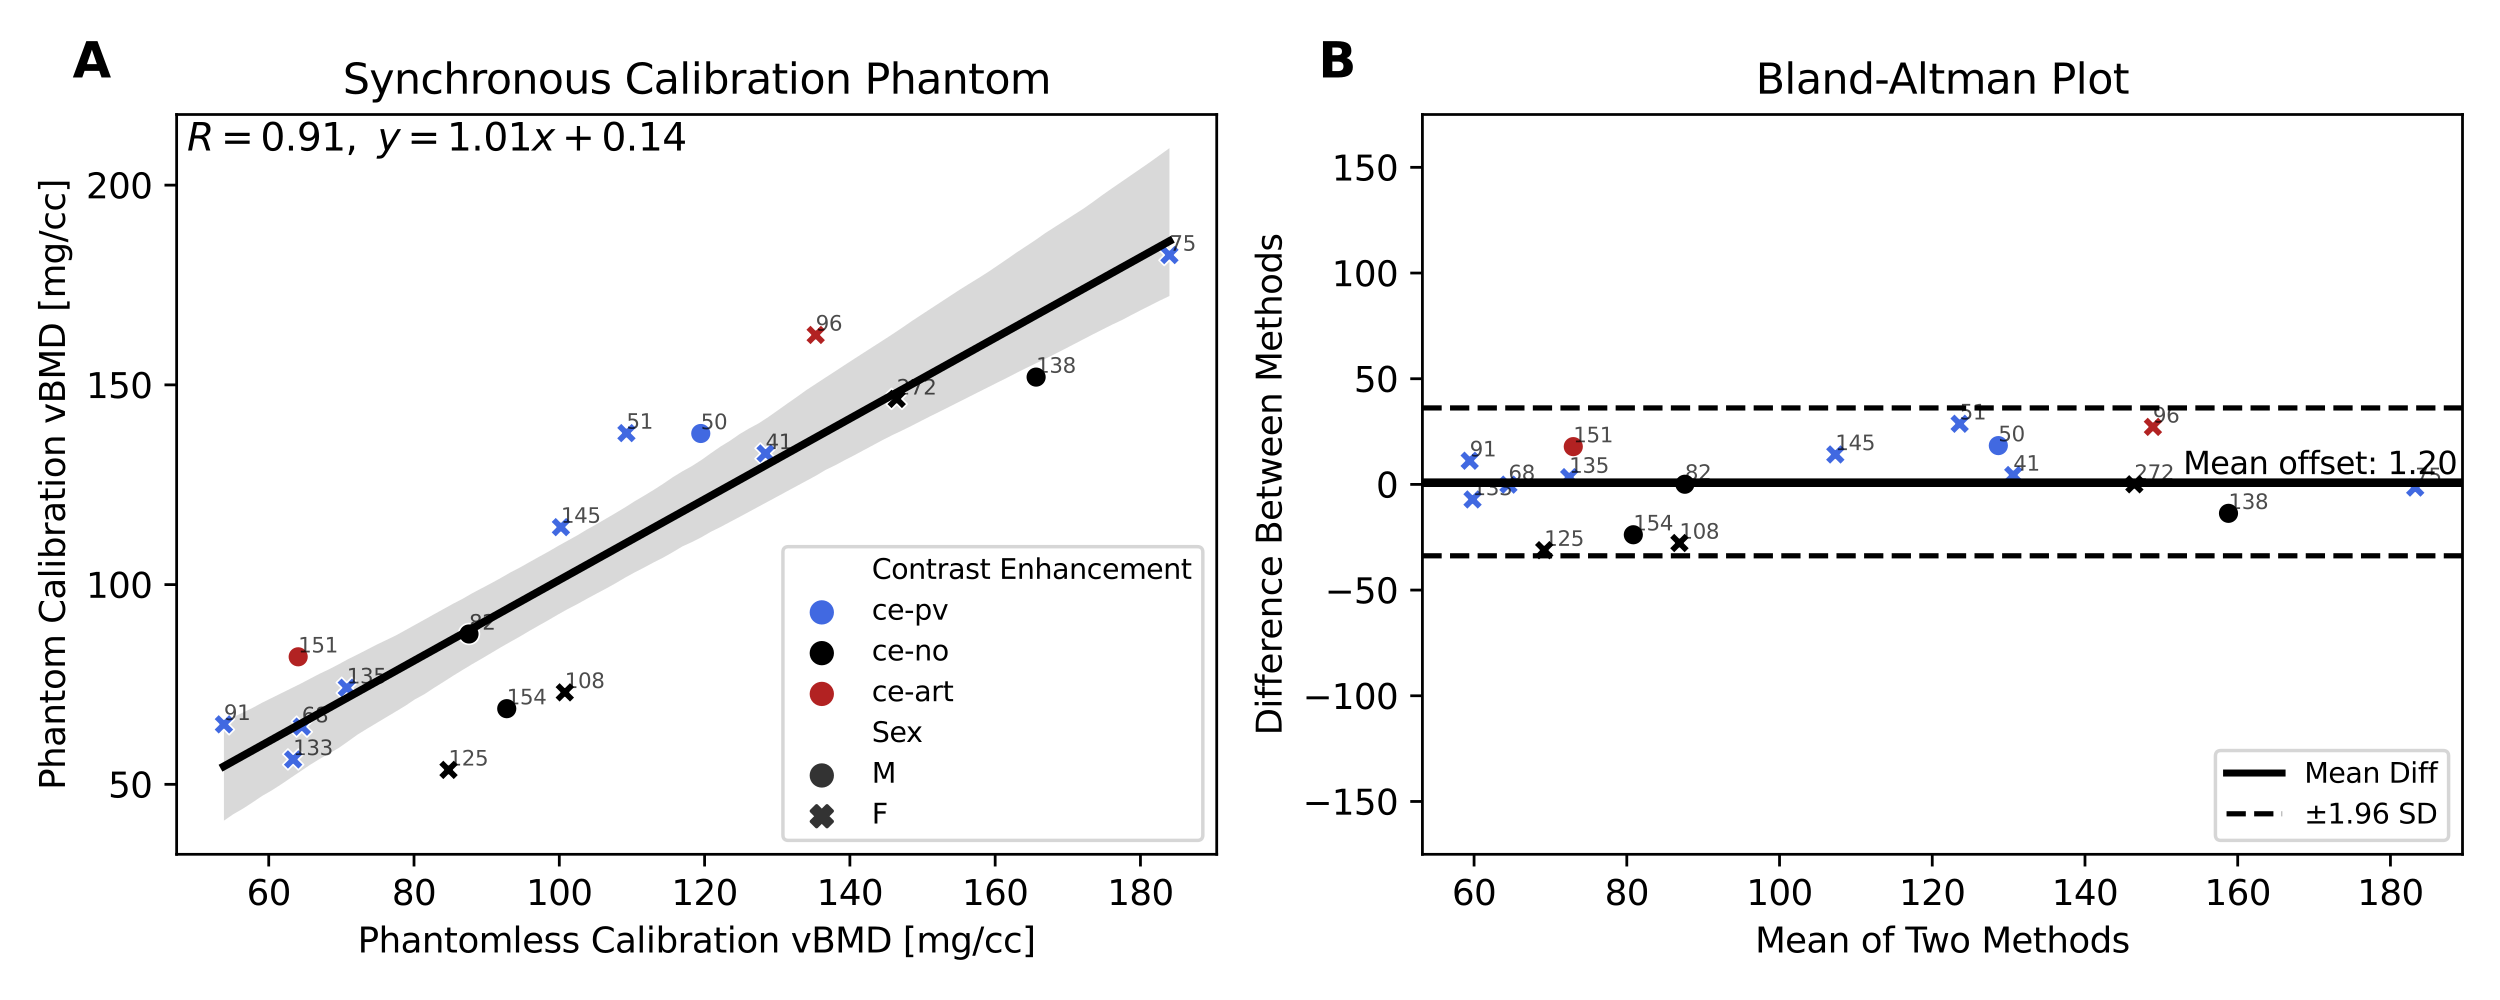 <?xml version="1.0" encoding="utf-8" standalone="no"?>
<!DOCTYPE svg PUBLIC "-//W3C//DTD SVG 1.1//EN"
  "http://www.w3.org/Graphics/SVG/1.1/DTD/svg11.dtd">
<svg xmlns:xlink="http://www.w3.org/1999/xlink" width="720pt" height="288pt" viewBox="0 0 720 288" xmlns="http://www.w3.org/2000/svg" version="1.1">
 <defs>
  <style type="text/css">*{stroke-linejoin: round; stroke-linecap: butt}</style>
 </defs>
 <g id="figure_1">
  <g id="patch_1">
   <path d="M 0 288 
L 720 288 
L 720 0 
L 0 0 
z
" style="fill: #ffffff"/>
  </g>
  <g id="axes_1">
   <g id="patch_2">
    <path d="M 50.87 246.04 
L 350.415 246.04 
L 350.415 32.976 
L 50.87 32.976 
z
" style="fill: #ffffff"/>
   </g>
   <g id="PolyCollection_1">
    <path d="M 64.486 207.805 
L 64.486 236.355 
L 67.236 234.46 
L 69.987 232.883 
L 72.738 231.09 
L 75.488 229.235 
L 78.239 227.65 
L 80.99 225.885 
L 83.74 224.021 
L 86.491 222.161 
L 89.241 220.304 
L 91.992 218.615 
L 94.743 217.023 
L 97.493 215.449 
L 100.244 213.523 
L 102.995 211.544 
L 105.745 209.851 
L 108.496 208.207 
L 111.247 206.562 
L 113.997 204.915 
L 116.748 203.262 
L 119.499 201.41 
L 122.249 199.918 
L 125 198.104 
L 127.75 196.378 
L 130.501 194.616 
L 133.252 192.932 
L 136.002 191.266 
L 138.753 189.684 
L 141.504 188.051 
L 144.254 186.411 
L 147.005 184.851 
L 149.756 183.306 
L 152.506 181.672 
L 155.257 180.109 
L 158.008 178.559 
L 160.758 176.954 
L 163.509 175.409 
L 166.259 173.99 
L 169.01 172.464 
L 171.761 170.979 
L 174.511 169.526 
L 177.262 167.996 
L 180.013 166.369 
L 182.763 164.857 
L 185.514 163.447 
L 188.265 161.97 
L 191.015 160.583 
L 193.766 159.02 
L 196.517 157.371 
L 199.267 156.118 
L 202.018 154.722 
L 204.768 153.125 
L 207.519 151.773 
L 210.27 150.308 
L 213.02 148.855 
L 215.771 147.373 
L 218.522 145.884 
L 221.272 144.398 
L 224.023 142.925 
L 226.774 141.428 
L 229.524 139.943 
L 232.275 138.461 
L 235.026 136.973 
L 237.776 135.331 
L 240.527 134.003 
L 243.277 132.526 
L 246.028 131.116 
L 248.779 129.629 
L 251.529 128.162 
L 254.28 126.688 
L 257.031 125.293 
L 259.781 123.996 
L 262.532 122.638 
L 265.283 121.222 
L 268.033 119.819 
L 270.784 118.472 
L 273.535 117.085 
L 276.285 115.698 
L 279.036 114.311 
L 281.786 112.923 
L 284.537 111.545 
L 287.288 110.158 
L 290.038 108.791 
L 292.789 107.37 
L 295.54 105.994 
L 298.29 104.664 
L 301.041 103.321 
L 303.792 101.955 
L 306.542 100.558 
L 309.293 99.129 
L 312.044 97.7 
L 314.794 96.271 
L 317.545 94.882 
L 320.295 93.493 
L 323.046 92.208 
L 325.797 90.754 
L 328.547 89.332 
L 331.298 87.945 
L 334.049 86.557 
L 336.799 85.25 
L 336.799 42.661 
L 336.799 42.661 
L 334.049 44.642 
L 331.298 46.624 
L 328.547 48.529 
L 325.797 50.42 
L 323.046 52.312 
L 320.295 54.203 
L 317.545 56.128 
L 314.794 58.142 
L 312.044 60.082 
L 309.293 61.841 
L 306.542 63.613 
L 303.792 65.361 
L 301.041 67.123 
L 298.29 69.069 
L 295.54 70.895 
L 292.789 72.698 
L 290.038 74.615 
L 287.288 76.494 
L 284.537 78.353 
L 281.786 80.095 
L 279.036 81.785 
L 276.285 83.502 
L 273.535 85.301 
L 270.784 87.101 
L 268.033 88.9 
L 265.283 90.7 
L 262.532 92.505 
L 259.781 94.411 
L 257.031 96.245 
L 254.28 98.034 
L 251.529 99.797 
L 248.779 101.559 
L 246.028 103.334 
L 243.277 105.118 
L 240.527 106.925 
L 237.776 108.709 
L 235.026 110.509 
L 232.275 112.31 
L 229.524 114.287 
L 226.774 116.206 
L 224.023 118.164 
L 221.272 120.099 
L 218.522 121.902 
L 215.771 123.374 
L 213.02 125.01 
L 210.27 126.912 
L 207.519 128.598 
L 204.768 130.499 
L 202.018 132.47 
L 199.267 134.228 
L 196.517 135.746 
L 193.766 137.433 
L 191.015 139.318 
L 188.265 141.082 
L 185.514 142.752 
L 182.763 144.367 
L 180.013 146.123 
L 177.262 147.771 
L 174.511 149.379 
L 171.761 150.985 
L 169.01 152.513 
L 166.259 154.172 
L 163.509 155.705 
L 160.758 157.22 
L 158.008 158.832 
L 155.257 160.338 
L 152.506 161.88 
L 149.756 163.431 
L 147.005 164.851 
L 144.254 166.44 
L 141.504 167.949 
L 138.753 169.4 
L 136.002 170.853 
L 133.252 172.442 
L 130.501 173.866 
L 127.75 175.388 
L 125 176.91 
L 122.249 178.441 
L 119.499 179.967 
L 116.748 181.49 
L 113.997 183.012 
L 111.247 184.332 
L 108.496 185.649 
L 105.745 187.067 
L 102.995 188.477 
L 100.244 189.834 
L 97.493 191.336 
L 94.743 192.76 
L 91.992 194.061 
L 89.241 195.499 
L 86.491 196.941 
L 83.74 198.298 
L 80.99 199.656 
L 78.239 201.016 
L 75.488 202.377 
L 72.738 203.866 
L 69.987 205.198 
L 67.236 206.484 
L 64.486 207.805 
z
" clip-path="url(#pd69f6b95a7)" style="fill-opacity: 0.15"/>
   </g>
   <g id="PathCollection_1">
    <path d="M 201.822 127.845 
C 202.618 127.845 203.381 127.529 203.944 126.966 
C 204.506 126.403 204.822 125.64 204.822 124.845 
C 204.822 124.049 204.506 123.286 203.944 122.723 
C 203.381 122.161 202.618 121.845 201.822 121.845 
C 201.027 121.845 200.264 122.161 199.701 122.723 
C 199.139 123.286 198.822 124.049 198.822 124.845 
C 198.822 125.64 199.139 126.403 199.701 126.966 
C 200.264 127.529 201.027 127.845 201.822 127.845 
z
" clip-path="url(#pd69f6b95a7)" style="fill: #4169e1; stroke: #ffffff; stroke-width: 0.48"/>
    <path d="M 161.162 202.401 
L 162.662 200.901 
L 164.162 202.401 
L 165.662 200.901 
L 164.162 199.401 
L 165.662 197.901 
L 164.162 196.401 
L 162.662 197.901 
L 161.162 196.401 
L 159.662 197.901 
L 161.162 199.401 
L 159.662 200.901 
z
" clip-path="url(#pd69f6b95a7)" style="stroke: #ffffff; stroke-width: 0.48"/>
    <path d="M 298.402 111.604 
C 299.198 111.604 299.961 111.288 300.523 110.726 
C 301.086 110.163 301.402 109.4 301.402 108.604 
C 301.402 107.809 301.086 107.046 300.523 106.483 
C 299.961 105.921 299.198 105.604 298.402 105.604 
C 297.607 105.604 296.843 105.921 296.281 106.483 
C 295.718 107.046 295.402 107.809 295.402 108.604 
C 295.402 109.4 295.718 110.163 296.281 110.726 
C 296.843 111.288 297.607 111.604 298.402 111.604 
z
" clip-path="url(#pd69f6b95a7)" style="stroke: #ffffff; stroke-width: 0.48"/>
    <path d="M 145.941 207.098 
C 146.737 207.098 147.5 206.782 148.063 206.219 
C 148.625 205.656 148.941 204.893 148.941 204.098 
C 148.941 203.302 148.625 202.539 148.063 201.976 
C 147.5 201.414 146.737 201.098 145.941 201.098 
C 145.146 201.098 144.383 201.414 143.82 201.976 
C 143.257 202.539 142.941 203.302 142.941 204.098 
C 142.941 204.893 143.257 205.656 143.82 206.219 
C 144.383 206.782 145.146 207.098 145.941 207.098 
z
" clip-path="url(#pd69f6b95a7)" style="stroke: #ffffff; stroke-width: 0.48"/>
    <path d="M 178.916 127.733 
L 180.416 126.233 
L 181.916 127.733 
L 183.416 126.233 
L 181.916 124.733 
L 183.416 123.233 
L 181.916 121.733 
L 180.416 123.233 
L 178.916 121.733 
L 177.416 123.233 
L 178.916 124.733 
L 177.416 126.233 
z
" clip-path="url(#pd69f6b95a7)" style="fill: #4169e1; stroke: #ffffff; stroke-width: 0.48"/>
    <path d="M 85.422 212.277 
L 86.922 210.777 
L 88.422 212.277 
L 89.922 210.777 
L 88.422 209.277 
L 89.922 207.777 
L 88.422 206.277 
L 86.922 207.777 
L 85.422 206.277 
L 83.922 207.777 
L 85.422 209.277 
L 83.922 210.777 
z
" clip-path="url(#pd69f6b95a7)" style="fill: #4169e1; stroke: #ffffff; stroke-width: 0.48"/>
    <path d="M 335.299 76.455 
L 336.799 74.955 
L 338.299 76.455 
L 339.799 74.955 
L 338.299 73.455 
L 339.799 71.955 
L 338.299 70.455 
L 336.799 71.955 
L 335.299 70.455 
L 333.799 71.955 
L 335.299 73.455 
L 333.799 74.955 
z
" clip-path="url(#pd69f6b95a7)" style="fill: #4169e1; stroke: #ffffff; stroke-width: 0.48"/>
    <path d="M 135.068 185.587 
C 135.864 185.587 136.627 185.271 137.19 184.709 
C 137.752 184.146 138.068 183.383 138.068 182.587 
C 138.068 181.792 137.752 181.028 137.19 180.466 
C 136.627 179.903 135.864 179.587 135.068 179.587 
C 134.273 179.587 133.51 179.903 132.947 180.466 
C 132.384 181.028 132.068 181.792 132.068 182.587 
C 132.068 183.383 132.384 184.146 132.947 184.709 
C 133.51 185.271 134.273 185.587 135.068 185.587 
z
" clip-path="url(#pd69f6b95a7)" style="stroke: #ffffff; stroke-width: 0.48"/>
    <path d="M 62.986 211.611 
L 64.486 210.111 
L 65.986 211.611 
L 67.486 210.111 
L 65.986 208.611 
L 67.486 207.111 
L 65.986 205.611 
L 64.486 207.111 
L 62.986 205.611 
L 61.486 207.111 
L 62.986 208.611 
L 61.486 210.111 
z
" clip-path="url(#pd69f6b95a7)" style="fill: #4169e1; stroke: #ffffff; stroke-width: 0.48"/>
    <path d="M 233.418 99.468 
L 234.918 97.968 
L 236.418 99.468 
L 237.918 97.968 
L 236.418 96.468 
L 237.918 94.968 
L 236.418 93.468 
L 234.918 94.968 
L 233.418 93.468 
L 231.918 94.968 
L 233.418 96.468 
L 231.918 97.968 
z
" clip-path="url(#pd69f6b95a7)" style="fill: #b22222; stroke: #ffffff; stroke-width: 0.48"/>
    <path d="M 82.924 221.715 
L 84.424 220.215 
L 85.924 221.715 
L 87.424 220.215 
L 85.924 218.715 
L 87.424 217.215 
L 85.924 215.715 
L 84.424 217.215 
L 82.924 215.715 
L 81.424 217.215 
L 82.924 218.715 
L 81.424 220.215 
z
" clip-path="url(#pd69f6b95a7)" style="fill: #4169e1; stroke: #ffffff; stroke-width: 0.48"/>
    <path d="M 98.372 201.082 
L 99.872 199.582 
L 101.372 201.082 
L 102.872 199.582 
L 101.372 198.082 
L 102.872 196.582 
L 101.372 195.082 
L 99.872 196.582 
L 98.372 195.082 
L 96.872 196.582 
L 98.372 198.082 
L 96.872 199.582 
z
" clip-path="url(#pd69f6b95a7)" style="fill: #4169e1; stroke: #ffffff; stroke-width: 0.48"/>
    <path d="M 160.044 154.818 
L 161.544 153.318 
L 163.044 154.818 
L 164.544 153.318 
L 163.044 151.818 
L 164.544 150.318 
L 163.044 148.818 
L 161.544 150.318 
L 160.044 148.818 
L 158.544 150.318 
L 160.044 151.818 
L 158.544 153.318 
z
" clip-path="url(#pd69f6b95a7)" style="fill: #4169e1; stroke: #ffffff; stroke-width: 0.48"/>
    <path d="M 85.876 192.159 
C 86.671 192.159 87.435 191.843 87.997 191.28 
C 88.56 190.717 88.876 189.954 88.876 189.159 
C 88.876 188.363 88.56 187.6 87.997 187.037 
C 87.435 186.475 86.671 186.159 85.876 186.159 
C 85.08 186.159 84.317 186.475 83.754 187.037 
C 83.192 187.6 82.876 188.363 82.876 189.159 
C 82.876 189.954 83.192 190.717 83.754 191.28 
C 84.317 191.843 85.08 192.159 85.876 192.159 
z
" clip-path="url(#pd69f6b95a7)" style="fill: #b22222; stroke: #ffffff; stroke-width: 0.48"/>
    <path d="M 256.752 117.881 
L 258.252 116.381 
L 259.752 117.881 
L 261.252 116.381 
L 259.752 114.881 
L 261.252 113.381 
L 259.752 111.881 
L 258.252 113.381 
L 256.752 111.881 
L 255.252 113.381 
L 256.752 114.881 
L 255.252 116.381 
z
" clip-path="url(#pd69f6b95a7)" style="stroke: #ffffff; stroke-width: 0.48"/>
    <path d="M 218.974 133.598 
L 220.474 132.098 
L 221.974 133.598 
L 223.474 132.098 
L 221.974 130.598 
L 223.474 129.098 
L 221.974 127.598 
L 220.474 129.098 
L 218.974 127.598 
L 217.474 129.098 
L 218.974 130.598 
L 217.474 132.098 
z
" clip-path="url(#pd69f6b95a7)" style="fill: #4169e1; stroke: #ffffff; stroke-width: 0.48"/>
    <path d="M 127.671 224.724 
L 129.171 223.224 
L 130.671 224.724 
L 132.171 223.224 
L 130.671 221.724 
L 132.171 220.224 
L 130.671 218.724 
L 129.171 220.224 
L 127.671 218.724 
L 126.171 220.224 
L 127.671 221.724 
L 126.171 223.224 
z
" clip-path="url(#pd69f6b95a7)" style="stroke: #ffffff; stroke-width: 0.48"/>
   </g>
   <g id="PathCollection_2"/>
   <g id="PathCollection_3"/>
   <g id="PathCollection_4"/>
   <g id="PathCollection_5"/>
   <g id="PathCollection_6"/>
   <g id="matplotlib.axis_1">
    <g id="xtick_1">
     <g id="line2d_1">
      <defs>
       <path id="m7360720c65" d="M 0 0 
L 0 3.5 
" style="stroke: #000000; stroke-width: 0.8"/>
      </defs>
      <g>
       <use xlink:href="#m7360720c65" x="77.394" y="246.04" style="stroke: #000000; stroke-width: 0.8"/>
      </g>
     </g>
     <g id="text_1">
      <!-- 60 -->
      <g transform="translate(71.032 260.638)scale(0.1 -0.1)">
       <defs>
        <path id="DejaVuSans-36" d="M 2113 2584 
Q 1688 2584 1439 2293 
Q 1191 2003 1191 1497 
Q 1191 994 1439 701 
Q 1688 409 2113 409 
Q 2538 409 2786 701 
Q 3034 994 3034 1497 
Q 3034 2003 2786 2293 
Q 2538 2584 2113 2584 
z
M 3366 4563 
L 3366 3988 
Q 3128 4100 2886 4159 
Q 2644 4219 2406 4219 
Q 1781 4219 1451 3797 
Q 1122 3375 1075 2522 
Q 1259 2794 1537 2939 
Q 1816 3084 2150 3084 
Q 2853 3084 3261 2657 
Q 3669 2231 3669 1497 
Q 3669 778 3244 343 
Q 2819 -91 2113 -91 
Q 1303 -91 875 529 
Q 447 1150 447 2328 
Q 447 3434 972 4092 
Q 1497 4750 2381 4750 
Q 2619 4750 2861 4703 
Q 3103 4656 3366 4563 
z
" transform="scale(0.016)"/>
        <path id="DejaVuSans-30" d="M 2034 4250 
Q 1547 4250 1301 3770 
Q 1056 3291 1056 2328 
Q 1056 1369 1301 889 
Q 1547 409 2034 409 
Q 2525 409 2770 889 
Q 3016 1369 3016 2328 
Q 3016 3291 2770 3770 
Q 2525 4250 2034 4250 
z
M 2034 4750 
Q 2819 4750 3233 4129 
Q 3647 3509 3647 2328 
Q 3647 1150 3233 529 
Q 2819 -91 2034 -91 
Q 1250 -91 836 529 
Q 422 1150 422 2328 
Q 422 3509 836 4129 
Q 1250 4750 2034 4750 
z
" transform="scale(0.016)"/>
       </defs>
       <use xlink:href="#DejaVuSans-36"/>
       <use xlink:href="#DejaVuSans-30" x="63.623"/>
      </g>
     </g>
    </g>
    <g id="xtick_2">
     <g id="line2d_2">
      <g>
       <use xlink:href="#m7360720c65" x="119.237" y="246.04" style="stroke: #000000; stroke-width: 0.8"/>
      </g>
     </g>
     <g id="text_2">
      <!-- 80 -->
      <g transform="translate(112.875 260.638)scale(0.1 -0.1)">
       <defs>
        <path id="DejaVuSans-38" d="M 2034 2216 
Q 1584 2216 1326 1975 
Q 1069 1734 1069 1313 
Q 1069 891 1326 650 
Q 1584 409 2034 409 
Q 2484 409 2743 651 
Q 3003 894 3003 1313 
Q 3003 1734 2745 1975 
Q 2488 2216 2034 2216 
z
M 1403 2484 
Q 997 2584 770 2862 
Q 544 3141 544 3541 
Q 544 4100 942 4425 
Q 1341 4750 2034 4750 
Q 2731 4750 3128 4425 
Q 3525 4100 3525 3541 
Q 3525 3141 3298 2862 
Q 3072 2584 2669 2484 
Q 3125 2378 3379 2068 
Q 3634 1759 3634 1313 
Q 3634 634 3220 271 
Q 2806 -91 2034 -91 
Q 1263 -91 848 271 
Q 434 634 434 1313 
Q 434 1759 690 2068 
Q 947 2378 1403 2484 
z
M 1172 3481 
Q 1172 3119 1398 2916 
Q 1625 2713 2034 2713 
Q 2441 2713 2670 2916 
Q 2900 3119 2900 3481 
Q 2900 3844 2670 4047 
Q 2441 4250 2034 4250 
Q 1625 4250 1398 4047 
Q 1172 3844 1172 3481 
z
" transform="scale(0.016)"/>
       </defs>
       <use xlink:href="#DejaVuSans-38"/>
       <use xlink:href="#DejaVuSans-30" x="63.623"/>
      </g>
     </g>
    </g>
    <g id="xtick_3">
     <g id="line2d_3">
      <g>
       <use xlink:href="#m7360720c65" x="161.08" y="246.04" style="stroke: #000000; stroke-width: 0.8"/>
      </g>
     </g>
     <g id="text_3">
      <!-- 100 -->
      <g transform="translate(151.536 260.638)scale(0.1 -0.1)">
       <defs>
        <path id="DejaVuSans-31" d="M 794 531 
L 1825 531 
L 1825 4091 
L 703 3866 
L 703 4441 
L 1819 4666 
L 2450 4666 
L 2450 531 
L 3481 531 
L 3481 0 
L 794 0 
L 794 531 
z
" transform="scale(0.016)"/>
       </defs>
       <use xlink:href="#DejaVuSans-31"/>
       <use xlink:href="#DejaVuSans-30" x="63.623"/>
       <use xlink:href="#DejaVuSans-30" x="127.246"/>
      </g>
     </g>
    </g>
    <g id="xtick_4">
     <g id="line2d_4">
      <g>
       <use xlink:href="#m7360720c65" x="202.923" y="246.04" style="stroke: #000000; stroke-width: 0.8"/>
      </g>
     </g>
     <g id="text_4">
      <!-- 120 -->
      <g transform="translate(193.379 260.638)scale(0.1 -0.1)">
       <defs>
        <path id="DejaVuSans-32" d="M 1228 531 
L 3431 531 
L 3431 0 
L 469 0 
L 469 531 
Q 828 903 1448 1529 
Q 2069 2156 2228 2338 
Q 2531 2678 2651 2914 
Q 2772 3150 2772 3378 
Q 2772 3750 2511 3984 
Q 2250 4219 1831 4219 
Q 1534 4219 1204 4116 
Q 875 4013 500 3803 
L 500 4441 
Q 881 4594 1212 4672 
Q 1544 4750 1819 4750 
Q 2544 4750 2975 4387 
Q 3406 4025 3406 3419 
Q 3406 3131 3298 2873 
Q 3191 2616 2906 2266 
Q 2828 2175 2409 1742 
Q 1991 1309 1228 531 
z
" transform="scale(0.016)"/>
       </defs>
       <use xlink:href="#DejaVuSans-31"/>
       <use xlink:href="#DejaVuSans-32" x="63.623"/>
       <use xlink:href="#DejaVuSans-30" x="127.246"/>
      </g>
     </g>
    </g>
    <g id="xtick_5">
     <g id="line2d_5">
      <g>
       <use xlink:href="#m7360720c65" x="244.766" y="246.04" style="stroke: #000000; stroke-width: 0.8"/>
      </g>
     </g>
     <g id="text_5">
      <!-- 140 -->
      <g transform="translate(235.222 260.638)scale(0.1 -0.1)">
       <defs>
        <path id="DejaVuSans-34" d="M 2419 4116 
L 825 1625 
L 2419 1625 
L 2419 4116 
z
M 2253 4666 
L 3047 4666 
L 3047 1625 
L 3713 1625 
L 3713 1100 
L 3047 1100 
L 3047 0 
L 2419 0 
L 2419 1100 
L 313 1100 
L 313 1709 
L 2253 4666 
z
" transform="scale(0.016)"/>
       </defs>
       <use xlink:href="#DejaVuSans-31"/>
       <use xlink:href="#DejaVuSans-34" x="63.623"/>
       <use xlink:href="#DejaVuSans-30" x="127.246"/>
      </g>
     </g>
    </g>
    <g id="xtick_6">
     <g id="line2d_6">
      <g>
       <use xlink:href="#m7360720c65" x="286.609" y="246.04" style="stroke: #000000; stroke-width: 0.8"/>
      </g>
     </g>
     <g id="text_6">
      <!-- 160 -->
      <g transform="translate(277.065 260.638)scale(0.1 -0.1)">
       <use xlink:href="#DejaVuSans-31"/>
       <use xlink:href="#DejaVuSans-36" x="63.623"/>
       <use xlink:href="#DejaVuSans-30" x="127.246"/>
      </g>
     </g>
    </g>
    <g id="xtick_7">
     <g id="line2d_7">
      <g>
       <use xlink:href="#m7360720c65" x="328.452" y="246.04" style="stroke: #000000; stroke-width: 0.8"/>
      </g>
     </g>
     <g id="text_7">
      <!-- 180 -->
      <g transform="translate(318.908 260.638)scale(0.1 -0.1)">
       <use xlink:href="#DejaVuSans-31"/>
       <use xlink:href="#DejaVuSans-38" x="63.623"/>
       <use xlink:href="#DejaVuSans-30" x="127.246"/>
      </g>
     </g>
    </g>
    <g id="text_8">
     <!-- Phantomless Calibration vBMD [mg/cc] -->
     <g transform="translate(103.007 274.317)scale(0.1 -0.1)">
      <defs>
       <path id="DejaVuSans-50" d="M 1259 4147 
L 1259 2394 
L 2053 2394 
Q 2494 2394 2734 2622 
Q 2975 2850 2975 3272 
Q 2975 3691 2734 3919 
Q 2494 4147 2053 4147 
L 1259 4147 
z
M 628 4666 
L 2053 4666 
Q 2838 4666 3239 4311 
Q 3641 3956 3641 3272 
Q 3641 2581 3239 2228 
Q 2838 1875 2053 1875 
L 1259 1875 
L 1259 0 
L 628 0 
L 628 4666 
z
" transform="scale(0.016)"/>
       <path id="DejaVuSans-68" d="M 3513 2113 
L 3513 0 
L 2938 0 
L 2938 2094 
Q 2938 2591 2744 2837 
Q 2550 3084 2163 3084 
Q 1697 3084 1428 2787 
Q 1159 2491 1159 1978 
L 1159 0 
L 581 0 
L 581 4863 
L 1159 4863 
L 1159 2956 
Q 1366 3272 1645 3428 
Q 1925 3584 2291 3584 
Q 2894 3584 3203 3211 
Q 3513 2838 3513 2113 
z
" transform="scale(0.016)"/>
       <path id="DejaVuSans-61" d="M 2194 1759 
Q 1497 1759 1228 1600 
Q 959 1441 959 1056 
Q 959 750 1161 570 
Q 1363 391 1709 391 
Q 2188 391 2477 730 
Q 2766 1069 2766 1631 
L 2766 1759 
L 2194 1759 
z
M 3341 1997 
L 3341 0 
L 2766 0 
L 2766 531 
Q 2569 213 2275 61 
Q 1981 -91 1556 -91 
Q 1019 -91 701 211 
Q 384 513 384 1019 
Q 384 1609 779 1909 
Q 1175 2209 1959 2209 
L 2766 2209 
L 2766 2266 
Q 2766 2663 2505 2880 
Q 2244 3097 1772 3097 
Q 1472 3097 1187 3025 
Q 903 2953 641 2809 
L 641 3341 
Q 956 3463 1253 3523 
Q 1550 3584 1831 3584 
Q 2591 3584 2966 3190 
Q 3341 2797 3341 1997 
z
" transform="scale(0.016)"/>
       <path id="DejaVuSans-6e" d="M 3513 2113 
L 3513 0 
L 2938 0 
L 2938 2094 
Q 2938 2591 2744 2837 
Q 2550 3084 2163 3084 
Q 1697 3084 1428 2787 
Q 1159 2491 1159 1978 
L 1159 0 
L 581 0 
L 581 3500 
L 1159 3500 
L 1159 2956 
Q 1366 3272 1645 3428 
Q 1925 3584 2291 3584 
Q 2894 3584 3203 3211 
Q 3513 2838 3513 2113 
z
" transform="scale(0.016)"/>
       <path id="DejaVuSans-74" d="M 1172 4494 
L 1172 3500 
L 2356 3500 
L 2356 3053 
L 1172 3053 
L 1172 1153 
Q 1172 725 1289 603 
Q 1406 481 1766 481 
L 2356 481 
L 2356 0 
L 1766 0 
Q 1100 0 847 248 
Q 594 497 594 1153 
L 594 3053 
L 172 3053 
L 172 3500 
L 594 3500 
L 594 4494 
L 1172 4494 
z
" transform="scale(0.016)"/>
       <path id="DejaVuSans-6f" d="M 1959 3097 
Q 1497 3097 1228 2736 
Q 959 2375 959 1747 
Q 959 1119 1226 758 
Q 1494 397 1959 397 
Q 2419 397 2687 759 
Q 2956 1122 2956 1747 
Q 2956 2369 2687 2733 
Q 2419 3097 1959 3097 
z
M 1959 3584 
Q 2709 3584 3137 3096 
Q 3566 2609 3566 1747 
Q 3566 888 3137 398 
Q 2709 -91 1959 -91 
Q 1206 -91 779 398 
Q 353 888 353 1747 
Q 353 2609 779 3096 
Q 1206 3584 1959 3584 
z
" transform="scale(0.016)"/>
       <path id="DejaVuSans-6d" d="M 3328 2828 
Q 3544 3216 3844 3400 
Q 4144 3584 4550 3584 
Q 5097 3584 5394 3201 
Q 5691 2819 5691 2113 
L 5691 0 
L 5113 0 
L 5113 2094 
Q 5113 2597 4934 2840 
Q 4756 3084 4391 3084 
Q 3944 3084 3684 2787 
Q 3425 2491 3425 1978 
L 3425 0 
L 2847 0 
L 2847 2094 
Q 2847 2600 2669 2842 
Q 2491 3084 2119 3084 
Q 1678 3084 1418 2786 
Q 1159 2488 1159 1978 
L 1159 0 
L 581 0 
L 581 3500 
L 1159 3500 
L 1159 2956 
Q 1356 3278 1631 3431 
Q 1906 3584 2284 3584 
Q 2666 3584 2933 3390 
Q 3200 3197 3328 2828 
z
" transform="scale(0.016)"/>
       <path id="DejaVuSans-6c" d="M 603 4863 
L 1178 4863 
L 1178 0 
L 603 0 
L 603 4863 
z
" transform="scale(0.016)"/>
       <path id="DejaVuSans-65" d="M 3597 1894 
L 3597 1613 
L 953 1613 
Q 991 1019 1311 708 
Q 1631 397 2203 397 
Q 2534 397 2845 478 
Q 3156 559 3463 722 
L 3463 178 
Q 3153 47 2828 -22 
Q 2503 -91 2169 -91 
Q 1331 -91 842 396 
Q 353 884 353 1716 
Q 353 2575 817 3079 
Q 1281 3584 2069 3584 
Q 2775 3584 3186 3129 
Q 3597 2675 3597 1894 
z
M 3022 2063 
Q 3016 2534 2758 2815 
Q 2500 3097 2075 3097 
Q 1594 3097 1305 2825 
Q 1016 2553 972 2059 
L 3022 2063 
z
" transform="scale(0.016)"/>
       <path id="DejaVuSans-73" d="M 2834 3397 
L 2834 2853 
Q 2591 2978 2328 3040 
Q 2066 3103 1784 3103 
Q 1356 3103 1142 2972 
Q 928 2841 928 2578 
Q 928 2378 1081 2264 
Q 1234 2150 1697 2047 
L 1894 2003 
Q 2506 1872 2764 1633 
Q 3022 1394 3022 966 
Q 3022 478 2636 193 
Q 2250 -91 1575 -91 
Q 1294 -91 989 -36 
Q 684 19 347 128 
L 347 722 
Q 666 556 975 473 
Q 1284 391 1588 391 
Q 1994 391 2212 530 
Q 2431 669 2431 922 
Q 2431 1156 2273 1281 
Q 2116 1406 1581 1522 
L 1381 1569 
Q 847 1681 609 1914 
Q 372 2147 372 2553 
Q 372 3047 722 3315 
Q 1072 3584 1716 3584 
Q 2034 3584 2315 3537 
Q 2597 3491 2834 3397 
z
" transform="scale(0.016)"/>
       <path id="DejaVuSans-20" transform="scale(0.016)"/>
       <path id="DejaVuSans-43" d="M 4122 4306 
L 4122 3641 
Q 3803 3938 3442 4084 
Q 3081 4231 2675 4231 
Q 1875 4231 1450 3742 
Q 1025 3253 1025 2328 
Q 1025 1406 1450 917 
Q 1875 428 2675 428 
Q 3081 428 3442 575 
Q 3803 722 4122 1019 
L 4122 359 
Q 3791 134 3420 21 
Q 3050 -91 2638 -91 
Q 1578 -91 968 557 
Q 359 1206 359 2328 
Q 359 3453 968 4101 
Q 1578 4750 2638 4750 
Q 3056 4750 3426 4639 
Q 3797 4528 4122 4306 
z
" transform="scale(0.016)"/>
       <path id="DejaVuSans-69" d="M 603 3500 
L 1178 3500 
L 1178 0 
L 603 0 
L 603 3500 
z
M 603 4863 
L 1178 4863 
L 1178 4134 
L 603 4134 
L 603 4863 
z
" transform="scale(0.016)"/>
       <path id="DejaVuSans-62" d="M 3116 1747 
Q 3116 2381 2855 2742 
Q 2594 3103 2138 3103 
Q 1681 3103 1420 2742 
Q 1159 2381 1159 1747 
Q 1159 1113 1420 752 
Q 1681 391 2138 391 
Q 2594 391 2855 752 
Q 3116 1113 3116 1747 
z
M 1159 2969 
Q 1341 3281 1617 3432 
Q 1894 3584 2278 3584 
Q 2916 3584 3314 3078 
Q 3713 2572 3713 1747 
Q 3713 922 3314 415 
Q 2916 -91 2278 -91 
Q 1894 -91 1617 61 
Q 1341 213 1159 525 
L 1159 0 
L 581 0 
L 581 4863 
L 1159 4863 
L 1159 2969 
z
" transform="scale(0.016)"/>
       <path id="DejaVuSans-72" d="M 2631 2963 
Q 2534 3019 2420 3045 
Q 2306 3072 2169 3072 
Q 1681 3072 1420 2755 
Q 1159 2438 1159 1844 
L 1159 0 
L 581 0 
L 581 3500 
L 1159 3500 
L 1159 2956 
Q 1341 3275 1631 3429 
Q 1922 3584 2338 3584 
Q 2397 3584 2469 3576 
Q 2541 3569 2628 3553 
L 2631 2963 
z
" transform="scale(0.016)"/>
       <path id="DejaVuSans-76" d="M 191 3500 
L 800 3500 
L 1894 563 
L 2988 3500 
L 3597 3500 
L 2284 0 
L 1503 0 
L 191 3500 
z
" transform="scale(0.016)"/>
       <path id="DejaVuSans-42" d="M 1259 2228 
L 1259 519 
L 2272 519 
Q 2781 519 3026 730 
Q 3272 941 3272 1375 
Q 3272 1813 3026 2020 
Q 2781 2228 2272 2228 
L 1259 2228 
z
M 1259 4147 
L 1259 2741 
L 2194 2741 
Q 2656 2741 2882 2914 
Q 3109 3088 3109 3444 
Q 3109 3797 2882 3972 
Q 2656 4147 2194 4147 
L 1259 4147 
z
M 628 4666 
L 2241 4666 
Q 2963 4666 3353 4366 
Q 3744 4066 3744 3513 
Q 3744 3084 3544 2831 
Q 3344 2578 2956 2516 
Q 3422 2416 3680 2098 
Q 3938 1781 3938 1306 
Q 3938 681 3513 340 
Q 3088 0 2303 0 
L 628 0 
L 628 4666 
z
" transform="scale(0.016)"/>
       <path id="DejaVuSans-4d" d="M 628 4666 
L 1569 4666 
L 2759 1491 
L 3956 4666 
L 4897 4666 
L 4897 0 
L 4281 0 
L 4281 4097 
L 3078 897 
L 2444 897 
L 1241 4097 
L 1241 0 
L 628 0 
L 628 4666 
z
" transform="scale(0.016)"/>
       <path id="DejaVuSans-44" d="M 1259 4147 
L 1259 519 
L 2022 519 
Q 2988 519 3436 956 
Q 3884 1394 3884 2338 
Q 3884 3275 3436 3711 
Q 2988 4147 2022 4147 
L 1259 4147 
z
M 628 4666 
L 1925 4666 
Q 3281 4666 3915 4102 
Q 4550 3538 4550 2338 
Q 4550 1131 3912 565 
Q 3275 0 1925 0 
L 628 0 
L 628 4666 
z
" transform="scale(0.016)"/>
       <path id="DejaVuSans-5b" d="M 550 4863 
L 1875 4863 
L 1875 4416 
L 1125 4416 
L 1125 -397 
L 1875 -397 
L 1875 -844 
L 550 -844 
L 550 4863 
z
" transform="scale(0.016)"/>
       <path id="DejaVuSans-67" d="M 2906 1791 
Q 2906 2416 2648 2759 
Q 2391 3103 1925 3103 
Q 1463 3103 1205 2759 
Q 947 2416 947 1791 
Q 947 1169 1205 825 
Q 1463 481 1925 481 
Q 2391 481 2648 825 
Q 2906 1169 2906 1791 
z
M 3481 434 
Q 3481 -459 3084 -895 
Q 2688 -1331 1869 -1331 
Q 1566 -1331 1297 -1286 
Q 1028 -1241 775 -1147 
L 775 -588 
Q 1028 -725 1275 -790 
Q 1522 -856 1778 -856 
Q 2344 -856 2625 -561 
Q 2906 -266 2906 331 
L 2906 616 
Q 2728 306 2450 153 
Q 2172 0 1784 0 
Q 1141 0 747 490 
Q 353 981 353 1791 
Q 353 2603 747 3093 
Q 1141 3584 1784 3584 
Q 2172 3584 2450 3431 
Q 2728 3278 2906 2969 
L 2906 3500 
L 3481 3500 
L 3481 434 
z
" transform="scale(0.016)"/>
       <path id="DejaVuSans-2f" d="M 1625 4666 
L 2156 4666 
L 531 -594 
L 0 -594 
L 1625 4666 
z
" transform="scale(0.016)"/>
       <path id="DejaVuSans-63" d="M 3122 3366 
L 3122 2828 
Q 2878 2963 2633 3030 
Q 2388 3097 2138 3097 
Q 1578 3097 1268 2742 
Q 959 2388 959 1747 
Q 959 1106 1268 751 
Q 1578 397 2138 397 
Q 2388 397 2633 464 
Q 2878 531 3122 666 
L 3122 134 
Q 2881 22 2623 -34 
Q 2366 -91 2075 -91 
Q 1284 -91 818 406 
Q 353 903 353 1747 
Q 353 2603 823 3093 
Q 1294 3584 2113 3584 
Q 2378 3584 2631 3529 
Q 2884 3475 3122 3366 
z
" transform="scale(0.016)"/>
       <path id="DejaVuSans-5d" d="M 1947 4863 
L 1947 -844 
L 622 -844 
L 622 -397 
L 1369 -397 
L 1369 4416 
L 622 4416 
L 622 4863 
L 1947 4863 
z
" transform="scale(0.016)"/>
      </defs>
      <use xlink:href="#DejaVuSans-50"/>
      <use xlink:href="#DejaVuSans-68" x="60.303"/>
      <use xlink:href="#DejaVuSans-61" x="123.682"/>
      <use xlink:href="#DejaVuSans-6e" x="184.961"/>
      <use xlink:href="#DejaVuSans-74" x="248.34"/>
      <use xlink:href="#DejaVuSans-6f" x="287.549"/>
      <use xlink:href="#DejaVuSans-6d" x="348.73"/>
      <use xlink:href="#DejaVuSans-6c" x="446.143"/>
      <use xlink:href="#DejaVuSans-65" x="473.926"/>
      <use xlink:href="#DejaVuSans-73" x="535.449"/>
      <use xlink:href="#DejaVuSans-73" x="587.549"/>
      <use xlink:href="#DejaVuSans-20" x="639.648"/>
      <use xlink:href="#DejaVuSans-43" x="671.436"/>
      <use xlink:href="#DejaVuSans-61" x="741.26"/>
      <use xlink:href="#DejaVuSans-6c" x="802.539"/>
      <use xlink:href="#DejaVuSans-69" x="830.322"/>
      <use xlink:href="#DejaVuSans-62" x="858.105"/>
      <use xlink:href="#DejaVuSans-72" x="921.582"/>
      <use xlink:href="#DejaVuSans-61" x="962.695"/>
      <use xlink:href="#DejaVuSans-74" x="1023.975"/>
      <use xlink:href="#DejaVuSans-69" x="1063.184"/>
      <use xlink:href="#DejaVuSans-6f" x="1090.967"/>
      <use xlink:href="#DejaVuSans-6e" x="1152.148"/>
      <use xlink:href="#DejaVuSans-20" x="1215.527"/>
      <use xlink:href="#DejaVuSans-76" x="1247.314"/>
      <use xlink:href="#DejaVuSans-42" x="1306.494"/>
      <use xlink:href="#DejaVuSans-4d" x="1375.098"/>
      <use xlink:href="#DejaVuSans-44" x="1461.377"/>
      <use xlink:href="#DejaVuSans-20" x="1538.379"/>
      <use xlink:href="#DejaVuSans-5b" x="1570.166"/>
      <use xlink:href="#DejaVuSans-6d" x="1609.18"/>
      <use xlink:href="#DejaVuSans-67" x="1706.592"/>
      <use xlink:href="#DejaVuSans-2f" x="1770.068"/>
      <use xlink:href="#DejaVuSans-63" x="1803.76"/>
      <use xlink:href="#DejaVuSans-63" x="1858.74"/>
      <use xlink:href="#DejaVuSans-5d" x="1913.721"/>
     </g>
    </g>
   </g>
   <g id="matplotlib.axis_2">
    <g id="ytick_1">
     <g id="line2d_8">
      <defs>
       <path id="mf2547da5f9" d="M 0 0 
L -3.5 0 
" style="stroke: #000000; stroke-width: 0.8"/>
      </defs>
      <g>
       <use xlink:href="#mf2547da5f9" x="50.87" y="225.894" style="stroke: #000000; stroke-width: 0.8"/>
      </g>
     </g>
     <g id="text_9">
      <!-- 50 -->
      <g transform="translate(31.145 229.693)scale(0.1 -0.1)">
       <defs>
        <path id="DejaVuSans-35" d="M 691 4666 
L 3169 4666 
L 3169 4134 
L 1269 4134 
L 1269 2991 
Q 1406 3038 1543 3061 
Q 1681 3084 1819 3084 
Q 2600 3084 3056 2656 
Q 3513 2228 3513 1497 
Q 3513 744 3044 326 
Q 2575 -91 1722 -91 
Q 1428 -91 1123 -41 
Q 819 9 494 109 
L 494 744 
Q 775 591 1075 516 
Q 1375 441 1709 441 
Q 2250 441 2565 725 
Q 2881 1009 2881 1497 
Q 2881 1984 2565 2268 
Q 2250 2553 1709 2553 
Q 1456 2553 1204 2497 
Q 953 2441 691 2322 
L 691 4666 
z
" transform="scale(0.016)"/>
       </defs>
       <use xlink:href="#DejaVuSans-35"/>
       <use xlink:href="#DejaVuSans-30" x="63.623"/>
      </g>
     </g>
    </g>
    <g id="ytick_2">
     <g id="line2d_9">
      <g>
       <use xlink:href="#mf2547da5f9" x="50.87" y="168.37" style="stroke: #000000; stroke-width: 0.8"/>
      </g>
     </g>
     <g id="text_10">
      <!-- 100 -->
      <g transform="translate(24.782 172.169)scale(0.1 -0.1)">
       <use xlink:href="#DejaVuSans-31"/>
       <use xlink:href="#DejaVuSans-30" x="63.623"/>
       <use xlink:href="#DejaVuSans-30" x="127.246"/>
      </g>
     </g>
    </g>
    <g id="ytick_3">
     <g id="line2d_10">
      <g>
       <use xlink:href="#mf2547da5f9" x="50.87" y="110.846" style="stroke: #000000; stroke-width: 0.8"/>
      </g>
     </g>
     <g id="text_11">
      <!-- 150 -->
      <g transform="translate(24.782 114.645)scale(0.1 -0.1)">
       <use xlink:href="#DejaVuSans-31"/>
       <use xlink:href="#DejaVuSans-35" x="63.623"/>
       <use xlink:href="#DejaVuSans-30" x="127.246"/>
      </g>
     </g>
    </g>
    <g id="ytick_4">
     <g id="line2d_11">
      <g>
       <use xlink:href="#mf2547da5f9" x="50.87" y="53.322" style="stroke: #000000; stroke-width: 0.8"/>
      </g>
     </g>
     <g id="text_12">
      <!-- 200 -->
      <g transform="translate(24.782 57.121)scale(0.1 -0.1)">
       <use xlink:href="#DejaVuSans-32"/>
       <use xlink:href="#DejaVuSans-30" x="63.623"/>
       <use xlink:href="#DejaVuSans-30" x="127.246"/>
      </g>
     </g>
    </g>
    <g id="text_13">
     <!-- Phantom Calibration vBMD [mg/cc] -->
     <g transform="translate(18.703 227.469)rotate(-90)scale(0.1 -0.1)">
      <use xlink:href="#DejaVuSans-50"/>
      <use xlink:href="#DejaVuSans-68" x="60.303"/>
      <use xlink:href="#DejaVuSans-61" x="123.682"/>
      <use xlink:href="#DejaVuSans-6e" x="184.961"/>
      <use xlink:href="#DejaVuSans-74" x="248.34"/>
      <use xlink:href="#DejaVuSans-6f" x="287.549"/>
      <use xlink:href="#DejaVuSans-6d" x="348.73"/>
      <use xlink:href="#DejaVuSans-20" x="446.143"/>
      <use xlink:href="#DejaVuSans-43" x="477.93"/>
      <use xlink:href="#DejaVuSans-61" x="547.754"/>
      <use xlink:href="#DejaVuSans-6c" x="609.033"/>
      <use xlink:href="#DejaVuSans-69" x="636.816"/>
      <use xlink:href="#DejaVuSans-62" x="664.6"/>
      <use xlink:href="#DejaVuSans-72" x="728.076"/>
      <use xlink:href="#DejaVuSans-61" x="769.189"/>
      <use xlink:href="#DejaVuSans-74" x="830.469"/>
      <use xlink:href="#DejaVuSans-69" x="869.678"/>
      <use xlink:href="#DejaVuSans-6f" x="897.461"/>
      <use xlink:href="#DejaVuSans-6e" x="958.643"/>
      <use xlink:href="#DejaVuSans-20" x="1022.021"/>
      <use xlink:href="#DejaVuSans-76" x="1053.809"/>
      <use xlink:href="#DejaVuSans-42" x="1112.988"/>
      <use xlink:href="#DejaVuSans-4d" x="1181.592"/>
      <use xlink:href="#DejaVuSans-44" x="1267.871"/>
      <use xlink:href="#DejaVuSans-20" x="1344.873"/>
      <use xlink:href="#DejaVuSans-5b" x="1376.66"/>
      <use xlink:href="#DejaVuSans-6d" x="1415.674"/>
      <use xlink:href="#DejaVuSans-67" x="1513.086"/>
      <use xlink:href="#DejaVuSans-2f" x="1576.562"/>
      <use xlink:href="#DejaVuSans-63" x="1610.254"/>
      <use xlink:href="#DejaVuSans-63" x="1665.234"/>
      <use xlink:href="#DejaVuSans-5d" x="1720.215"/>
     </g>
    </g>
   </g>
   <g id="line2d_12">
    <path d="M 64.486 220.699 
L 67.236 219.171 
L 69.987 217.643 
L 72.738 216.115 
L 75.488 214.587 
L 78.239 213.059 
L 80.99 211.531 
L 83.74 210.003 
L 86.491 208.475 
L 89.241 206.947 
L 91.992 205.418 
L 94.743 203.89 
L 97.493 202.362 
L 100.244 200.834 
L 102.995 199.306 
L 105.745 197.778 
L 108.496 196.25 
L 111.247 194.722 
L 113.997 193.194 
L 116.748 191.666 
L 119.499 190.138 
L 122.249 188.61 
L 125 187.082 
L 127.75 185.554 
L 130.501 184.026 
L 133.252 182.498 
L 136.002 180.97 
L 138.753 179.442 
L 141.504 177.914 
L 144.254 176.386 
L 147.005 174.858 
L 149.756 173.33 
L 152.506 171.802 
L 155.257 170.273 
L 158.008 168.745 
L 160.758 167.217 
L 163.509 165.689 
L 166.259 164.161 
L 169.01 162.633 
L 171.761 161.105 
L 174.511 159.577 
L 177.262 158.049 
L 180.013 156.521 
L 182.763 154.993 
L 185.514 153.465 
L 188.265 151.937 
L 191.015 150.409 
L 193.766 148.881 
L 196.517 147.353 
L 199.267 145.825 
L 202.018 144.297 
L 204.768 142.769 
L 207.519 141.241 
L 210.27 139.713 
L 213.02 138.185 
L 215.771 136.657 
L 218.522 135.129 
L 221.272 133.6 
L 224.023 132.072 
L 226.774 130.544 
L 229.524 129.016 
L 232.275 127.488 
L 235.026 125.96 
L 237.776 124.432 
L 240.527 122.904 
L 243.277 121.376 
L 246.028 119.848 
L 248.779 118.32 
L 251.529 116.792 
L 254.28 115.264 
L 257.031 113.736 
L 259.781 112.208 
L 262.532 110.68 
L 265.283 109.152 
L 268.033 107.624 
L 270.784 106.096 
L 273.535 104.568 
L 276.285 103.04 
L 279.036 101.512 
L 281.786 99.984 
L 284.537 98.455 
L 287.288 96.927 
L 290.038 95.399 
L 292.789 93.871 
L 295.54 92.343 
L 298.29 90.815 
L 301.041 89.287 
L 303.792 87.759 
L 306.542 86.231 
L 309.293 84.703 
L 312.044 83.175 
L 314.794 81.647 
L 317.545 80.119 
L 320.295 78.591 
L 323.046 77.063 
L 325.797 75.535 
L 328.547 74.007 
L 331.298 72.479 
L 334.049 70.951 
L 336.799 69.423 
" clip-path="url(#pd69f6b95a7)" style="fill: none; stroke: #000000; stroke-width: 2.25; stroke-linecap: square"/>
   </g>
   <g id="patch_3">
    <path d="M 50.87 246.04 
L 50.87 32.976 
" style="fill: none; stroke: #000000; stroke-width: 0.8; stroke-linejoin: miter; stroke-linecap: square"/>
   </g>
   <g id="patch_4">
    <path d="M 350.415 246.04 
L 350.415 32.976 
" style="fill: none; stroke: #000000; stroke-width: 0.8; stroke-linejoin: miter; stroke-linecap: square"/>
   </g>
   <g id="patch_5">
    <path d="M 50.87 246.04 
L 350.415 246.04 
" style="fill: none; stroke: #000000; stroke-width: 0.8; stroke-linejoin: miter; stroke-linecap: square"/>
   </g>
   <g id="patch_6">
    <path d="M 50.87 32.976 
L 350.415 32.976 
" style="fill: none; stroke: #000000; stroke-width: 0.8; stroke-linejoin: miter; stroke-linecap: square"/>
   </g>
   <g id="text_14">
    <!-- 50 -->
    <g style="opacity: 0.7" transform="translate(201.822 123.597)scale(0.06 -0.06)">
     <use xlink:href="#DejaVuSans-35"/>
     <use xlink:href="#DejaVuSans-30" x="63.623"/>
    </g>
   </g>
   <g id="text_15">
    <!-- 108 -->
    <g style="opacity: 0.7" transform="translate(162.662 198.154)scale(0.06 -0.06)">
     <use xlink:href="#DejaVuSans-31"/>
     <use xlink:href="#DejaVuSans-30" x="63.623"/>
     <use xlink:href="#DejaVuSans-38" x="127.246"/>
    </g>
   </g>
   <g id="text_16">
    <!-- 138 -->
    <g style="opacity: 0.7" transform="translate(298.402 107.357)scale(0.06 -0.06)">
     <defs>
      <path id="DejaVuSans-33" d="M 2597 2516 
Q 3050 2419 3304 2112 
Q 3559 1806 3559 1356 
Q 3559 666 3084 287 
Q 2609 -91 1734 -91 
Q 1441 -91 1130 -33 
Q 819 25 488 141 
L 488 750 
Q 750 597 1062 519 
Q 1375 441 1716 441 
Q 2309 441 2620 675 
Q 2931 909 2931 1356 
Q 2931 1769 2642 2001 
Q 2353 2234 1838 2234 
L 1294 2234 
L 1294 2753 
L 1863 2753 
Q 2328 2753 2575 2939 
Q 2822 3125 2822 3475 
Q 2822 3834 2567 4026 
Q 2313 4219 1838 4219 
Q 1578 4219 1281 4162 
Q 984 4106 628 3988 
L 628 4550 
Q 988 4650 1302 4700 
Q 1616 4750 1894 4750 
Q 2613 4750 3031 4423 
Q 3450 4097 3450 3541 
Q 3450 3153 3228 2886 
Q 3006 2619 2597 2516 
z
" transform="scale(0.016)"/>
     </defs>
     <use xlink:href="#DejaVuSans-31"/>
     <use xlink:href="#DejaVuSans-33" x="63.623"/>
     <use xlink:href="#DejaVuSans-38" x="127.246"/>
    </g>
   </g>
   <g id="text_17">
    <!-- 154 -->
    <g style="opacity: 0.7" transform="translate(145.941 202.85)scale(0.06 -0.06)">
     <use xlink:href="#DejaVuSans-31"/>
     <use xlink:href="#DejaVuSans-35" x="63.623"/>
     <use xlink:href="#DejaVuSans-34" x="127.246"/>
    </g>
   </g>
   <g id="text_18">
    <!-- 51 -->
    <g style="opacity: 0.7" transform="translate(180.416 123.485)scale(0.06 -0.06)">
     <use xlink:href="#DejaVuSans-35"/>
     <use xlink:href="#DejaVuSans-31" x="63.623"/>
    </g>
   </g>
   <g id="text_19">
    <!-- 68 -->
    <g style="opacity: 0.7" transform="translate(86.922 208.029)scale(0.06 -0.06)">
     <use xlink:href="#DejaVuSans-36"/>
     <use xlink:href="#DejaVuSans-38" x="63.623"/>
    </g>
   </g>
   <g id="text_20">
    <!-- 75 -->
    <g style="opacity: 0.7" transform="translate(336.799 72.207)scale(0.06 -0.06)">
     <defs>
      <path id="DejaVuSans-37" d="M 525 4666 
L 3525 4666 
L 3525 4397 
L 1831 0 
L 1172 0 
L 2766 4134 
L 525 4134 
L 525 4666 
z
" transform="scale(0.016)"/>
     </defs>
     <use xlink:href="#DejaVuSans-37"/>
     <use xlink:href="#DejaVuSans-35" x="63.623"/>
    </g>
   </g>
   <g id="text_21">
    <!-- 82 -->
    <g style="opacity: 0.7" transform="translate(135.068 181.339)scale(0.06 -0.06)">
     <use xlink:href="#DejaVuSans-38"/>
     <use xlink:href="#DejaVuSans-32" x="63.623"/>
    </g>
   </g>
   <g id="text_22">
    <!-- 91 -->
    <g style="opacity: 0.7" transform="translate(64.486 207.363)scale(0.06 -0.06)">
     <defs>
      <path id="DejaVuSans-39" d="M 703 97 
L 703 672 
Q 941 559 1184 500 
Q 1428 441 1663 441 
Q 2288 441 2617 861 
Q 2947 1281 2994 2138 
Q 2813 1869 2534 1725 
Q 2256 1581 1919 1581 
Q 1219 1581 811 2004 
Q 403 2428 403 3163 
Q 403 3881 828 4315 
Q 1253 4750 1959 4750 
Q 2769 4750 3195 4129 
Q 3622 3509 3622 2328 
Q 3622 1225 3098 567 
Q 2575 -91 1691 -91 
Q 1453 -91 1209 -44 
Q 966 3 703 97 
z
M 1959 2075 
Q 2384 2075 2632 2365 
Q 2881 2656 2881 3163 
Q 2881 3666 2632 3958 
Q 2384 4250 1959 4250 
Q 1534 4250 1286 3958 
Q 1038 3666 1038 3163 
Q 1038 2656 1286 2365 
Q 1534 2075 1959 2075 
z
" transform="scale(0.016)"/>
     </defs>
     <use xlink:href="#DejaVuSans-39"/>
     <use xlink:href="#DejaVuSans-31" x="63.623"/>
    </g>
   </g>
   <g id="text_23">
    <!-- 96 -->
    <g style="opacity: 0.7" transform="translate(234.918 95.22)scale(0.06 -0.06)">
     <use xlink:href="#DejaVuSans-39"/>
     <use xlink:href="#DejaVuSans-36" x="63.623"/>
    </g>
   </g>
   <g id="text_24">
    <!-- 133 -->
    <g style="opacity: 0.7" transform="translate(84.424 217.467)scale(0.06 -0.06)">
     <use xlink:href="#DejaVuSans-31"/>
     <use xlink:href="#DejaVuSans-33" x="63.623"/>
     <use xlink:href="#DejaVuSans-33" x="127.246"/>
    </g>
   </g>
   <g id="text_25">
    <!-- 135 -->
    <g style="opacity: 0.7" transform="translate(99.872 196.834)scale(0.06 -0.06)">
     <use xlink:href="#DejaVuSans-31"/>
     <use xlink:href="#DejaVuSans-33" x="63.623"/>
     <use xlink:href="#DejaVuSans-35" x="127.246"/>
    </g>
   </g>
   <g id="text_26">
    <!-- 145 -->
    <g style="opacity: 0.7" transform="translate(161.544 150.57)scale(0.06 -0.06)">
     <use xlink:href="#DejaVuSans-31"/>
     <use xlink:href="#DejaVuSans-34" x="63.623"/>
     <use xlink:href="#DejaVuSans-35" x="127.246"/>
    </g>
   </g>
   <g id="text_27">
    <!-- 151 -->
    <g style="opacity: 0.7" transform="translate(85.876 187.911)scale(0.06 -0.06)">
     <use xlink:href="#DejaVuSans-31"/>
     <use xlink:href="#DejaVuSans-35" x="63.623"/>
     <use xlink:href="#DejaVuSans-31" x="127.246"/>
    </g>
   </g>
   <g id="text_28">
    <!-- 272 -->
    <g style="opacity: 0.7" transform="translate(258.252 113.634)scale(0.06 -0.06)">
     <use xlink:href="#DejaVuSans-32"/>
     <use xlink:href="#DejaVuSans-37" x="63.623"/>
     <use xlink:href="#DejaVuSans-32" x="127.246"/>
    </g>
   </g>
   <g id="text_29">
    <!-- 41 -->
    <g style="opacity: 0.7" transform="translate(220.474 129.35)scale(0.06 -0.06)">
     <use xlink:href="#DejaVuSans-34"/>
     <use xlink:href="#DejaVuSans-31" x="63.623"/>
    </g>
   </g>
   <g id="text_30">
    <!-- 125 -->
    <g style="opacity: 0.7" transform="translate(129.171 220.476)scale(0.06 -0.06)">
     <use xlink:href="#DejaVuSans-31"/>
     <use xlink:href="#DejaVuSans-32" x="63.623"/>
     <use xlink:href="#DejaVuSans-35" x="127.246"/>
    </g>
   </g>
   <g id="text_31">
    <!-- $R = 0.91,\ y = 1.01x + 0.14$ -->
    <g transform="translate(53.865 43.443)scale(0.11 -0.11)">
     <defs>
      <path id="DejaVuSans-Oblique-52" d="M 1613 4147 
L 1294 2491 
L 2106 2491 
Q 2584 2491 2879 2755 
Q 3175 3019 3175 3444 
Q 3175 3784 2976 3965 
Q 2778 4147 2406 4147 
L 1613 4147 
z
M 2772 2241 
Q 2972 2194 3105 2009 
Q 3238 1825 3413 1275 
L 3809 0 
L 3144 0 
L 2778 1197 
Q 2638 1659 2453 1815 
Q 2269 1972 1888 1972 
L 1191 1972 
L 806 0 
L 172 0 
L 1081 4666 
L 2503 4666 
Q 3150 4666 3495 4373 
Q 3841 4081 3841 3531 
Q 3841 3044 3547 2687 
Q 3253 2331 2772 2241 
z
" transform="scale(0.016)"/>
      <path id="DejaVuSans-3d" d="M 678 2906 
L 4684 2906 
L 4684 2381 
L 678 2381 
L 678 2906 
z
M 678 1631 
L 4684 1631 
L 4684 1100 
L 678 1100 
L 678 1631 
z
" transform="scale(0.016)"/>
      <path id="DejaVuSans-2e" d="M 684 794 
L 1344 794 
L 1344 0 
L 684 0 
L 684 794 
z
" transform="scale(0.016)"/>
      <path id="DejaVuSans-2c" d="M 750 794 
L 1409 794 
L 1409 256 
L 897 -744 
L 494 -744 
L 750 256 
L 750 794 
z
" transform="scale(0.016)"/>
      <path id="DejaVuSans-Oblique-79" d="M 1588 -325 
Q 1188 -997 936 -1164 
Q 684 -1331 294 -1331 
L -159 -1331 
L -63 -850 
L 269 -850 
Q 509 -850 678 -719 
Q 847 -588 1056 -206 
L 1234 128 
L 459 3500 
L 1069 3500 
L 1650 819 
L 3256 3500 
L 3859 3500 
L 1588 -325 
z
" transform="scale(0.016)"/>
      <path id="DejaVuSans-Oblique-78" d="M 3841 3500 
L 2234 1784 
L 3219 0 
L 2559 0 
L 1819 1388 
L 531 0 
L -166 0 
L 1556 1844 
L 641 3500 
L 1300 3500 
L 1972 2234 
L 3144 3500 
L 3841 3500 
z
" transform="scale(0.016)"/>
      <path id="DejaVuSans-2b" d="M 2944 4013 
L 2944 2272 
L 4684 2272 
L 4684 1741 
L 2944 1741 
L 2944 0 
L 2419 0 
L 2419 1741 
L 678 1741 
L 678 2272 
L 2419 2272 
L 2419 4013 
L 2944 4013 
z
" transform="scale(0.016)"/>
     </defs>
     <use xlink:href="#DejaVuSans-Oblique-52" transform="translate(0 0.781)"/>
     <use xlink:href="#DejaVuSans-3d" transform="translate(88.965 0.781)"/>
     <use xlink:href="#DejaVuSans-30" transform="translate(192.236 0.781)"/>
     <use xlink:href="#DejaVuSans-2e" transform="translate(255.859 0.781)"/>
     <use xlink:href="#DejaVuSans-39" transform="translate(287.646 0.781)"/>
     <use xlink:href="#DejaVuSans-31" transform="translate(351.27 0.781)"/>
     <use xlink:href="#DejaVuSans-2c" transform="translate(414.893 0.781)"/>
     <use xlink:href="#DejaVuSans-Oblique-79" transform="translate(498.632 0.781)"/>
     <use xlink:href="#DejaVuSans-3d" transform="translate(577.295 0.781)"/>
     <use xlink:href="#DejaVuSans-31" transform="translate(680.566 0.781)"/>
     <use xlink:href="#DejaVuSans-2e" transform="translate(744.189 0.781)"/>
     <use xlink:href="#DejaVuSans-30" transform="translate(775.976 0.781)"/>
     <use xlink:href="#DejaVuSans-31" transform="translate(839.599 0.781)"/>
     <use xlink:href="#DejaVuSans-Oblique-78" transform="translate(903.222 0.781)"/>
     <use xlink:href="#DejaVuSans-2b" transform="translate(981.884 0.781)"/>
     <use xlink:href="#DejaVuSans-30" transform="translate(1085.156 0.781)"/>
     <use xlink:href="#DejaVuSans-2e" transform="translate(1148.779 0.781)"/>
     <use xlink:href="#DejaVuSans-31" transform="translate(1180.566 0.781)"/>
     <use xlink:href="#DejaVuSans-34" transform="translate(1244.189 0.781)"/>
    </g>
   </g>
   <g id="text_32">
    <!-- A -->
    <g transform="translate(20.916 22.307)scale(0.14 -0.14)">
     <defs>
      <path id="DejaVuSans-Bold-41" d="M 3419 850 
L 1538 850 
L 1241 0 
L 31 0 
L 1759 4666 
L 3194 4666 
L 4922 0 
L 3713 0 
L 3419 850 
z
M 1838 1716 
L 3116 1716 
L 2478 3572 
L 1838 1716 
z
" transform="scale(0.016)"/>
     </defs>
     <use xlink:href="#DejaVuSans-Bold-41"/>
    </g>
   </g>
   <g id="text_33">
    <!-- Synchronous Calibration Phantom -->
    <g transform="translate(98.747 26.976)scale(0.12 -0.12)">
     <defs>
      <path id="DejaVuSans-53" d="M 3425 4513 
L 3425 3897 
Q 3066 4069 2747 4153 
Q 2428 4238 2131 4238 
Q 1616 4238 1336 4038 
Q 1056 3838 1056 3469 
Q 1056 3159 1242 3001 
Q 1428 2844 1947 2747 
L 2328 2669 
Q 3034 2534 3370 2195 
Q 3706 1856 3706 1288 
Q 3706 609 3251 259 
Q 2797 -91 1919 -91 
Q 1588 -91 1214 -16 
Q 841 59 441 206 
L 441 856 
Q 825 641 1194 531 
Q 1563 422 1919 422 
Q 2459 422 2753 634 
Q 3047 847 3047 1241 
Q 3047 1584 2836 1778 
Q 2625 1972 2144 2069 
L 1759 2144 
Q 1053 2284 737 2584 
Q 422 2884 422 3419 
Q 422 4038 858 4394 
Q 1294 4750 2059 4750 
Q 2388 4750 2728 4690 
Q 3069 4631 3425 4513 
z
" transform="scale(0.016)"/>
      <path id="DejaVuSans-79" d="M 2059 -325 
Q 1816 -950 1584 -1140 
Q 1353 -1331 966 -1331 
L 506 -1331 
L 506 -850 
L 844 -850 
Q 1081 -850 1212 -737 
Q 1344 -625 1503 -206 
L 1606 56 
L 191 3500 
L 800 3500 
L 1894 763 
L 2988 3500 
L 3597 3500 
L 2059 -325 
z
" transform="scale(0.016)"/>
      <path id="DejaVuSans-75" d="M 544 1381 
L 544 3500 
L 1119 3500 
L 1119 1403 
Q 1119 906 1312 657 
Q 1506 409 1894 409 
Q 2359 409 2629 706 
Q 2900 1003 2900 1516 
L 2900 3500 
L 3475 3500 
L 3475 0 
L 2900 0 
L 2900 538 
Q 2691 219 2414 64 
Q 2138 -91 1772 -91 
Q 1169 -91 856 284 
Q 544 659 544 1381 
z
M 1991 3584 
L 1991 3584 
z
" transform="scale(0.016)"/>
     </defs>
     <use xlink:href="#DejaVuSans-53"/>
     <use xlink:href="#DejaVuSans-79" x="63.477"/>
     <use xlink:href="#DejaVuSans-6e" x="122.656"/>
     <use xlink:href="#DejaVuSans-63" x="186.035"/>
     <use xlink:href="#DejaVuSans-68" x="241.016"/>
     <use xlink:href="#DejaVuSans-72" x="304.395"/>
     <use xlink:href="#DejaVuSans-6f" x="343.258"/>
     <use xlink:href="#DejaVuSans-6e" x="404.439"/>
     <use xlink:href="#DejaVuSans-6f" x="467.818"/>
     <use xlink:href="#DejaVuSans-75" x="529"/>
     <use xlink:href="#DejaVuSans-73" x="592.379"/>
     <use xlink:href="#DejaVuSans-20" x="644.479"/>
     <use xlink:href="#DejaVuSans-43" x="676.266"/>
     <use xlink:href="#DejaVuSans-61" x="746.09"/>
     <use xlink:href="#DejaVuSans-6c" x="807.369"/>
     <use xlink:href="#DejaVuSans-69" x="835.152"/>
     <use xlink:href="#DejaVuSans-62" x="862.936"/>
     <use xlink:href="#DejaVuSans-72" x="926.412"/>
     <use xlink:href="#DejaVuSans-61" x="967.525"/>
     <use xlink:href="#DejaVuSans-74" x="1028.805"/>
     <use xlink:href="#DejaVuSans-69" x="1068.014"/>
     <use xlink:href="#DejaVuSans-6f" x="1095.797"/>
     <use xlink:href="#DejaVuSans-6e" x="1156.979"/>
     <use xlink:href="#DejaVuSans-20" x="1220.357"/>
     <use xlink:href="#DejaVuSans-50" x="1252.145"/>
     <use xlink:href="#DejaVuSans-68" x="1312.447"/>
     <use xlink:href="#DejaVuSans-61" x="1375.826"/>
     <use xlink:href="#DejaVuSans-6e" x="1437.105"/>
     <use xlink:href="#DejaVuSans-74" x="1500.484"/>
     <use xlink:href="#DejaVuSans-6f" x="1539.693"/>
     <use xlink:href="#DejaVuSans-6d" x="1600.875"/>
    </g>
   </g>
   <g id="legend_1">
    <g id="patch_7">
     <path d="M 227.08 242.04 
L 344.815 242.04 
Q 346.415 242.04 346.415 240.44 
L 346.415 159.042 
Q 346.415 157.442 344.815 157.442 
L 227.08 157.442 
Q 225.48 157.442 225.48 159.042 
L 225.48 240.44 
Q 225.48 242.04 227.08 242.04 
z
" style="fill: #ffffff; opacity: 0.8; stroke: #cccccc; stroke-linejoin: miter"/>
    </g>
    <g id="text_34">
     <!-- Contrast Enhancement -->
     <g transform="translate(251.08 166.721)scale(0.08 -0.08)">
      <defs>
       <path id="DejaVuSans-45" d="M 628 4666 
L 3578 4666 
L 3578 4134 
L 1259 4134 
L 1259 2753 
L 3481 2753 
L 3481 2222 
L 1259 2222 
L 1259 531 
L 3634 531 
L 3634 0 
L 628 0 
L 628 4666 
z
" transform="scale(0.016)"/>
      </defs>
      <use xlink:href="#DejaVuSans-43"/>
      <use xlink:href="#DejaVuSans-6f" x="69.824"/>
      <use xlink:href="#DejaVuSans-6e" x="131.006"/>
      <use xlink:href="#DejaVuSans-74" x="194.385"/>
      <use xlink:href="#DejaVuSans-72" x="233.594"/>
      <use xlink:href="#DejaVuSans-61" x="274.707"/>
      <use xlink:href="#DejaVuSans-73" x="335.986"/>
      <use xlink:href="#DejaVuSans-74" x="388.086"/>
      <use xlink:href="#DejaVuSans-20" x="427.295"/>
      <use xlink:href="#DejaVuSans-45" x="459.082"/>
      <use xlink:href="#DejaVuSans-6e" x="522.266"/>
      <use xlink:href="#DejaVuSans-68" x="585.645"/>
      <use xlink:href="#DejaVuSans-61" x="649.023"/>
      <use xlink:href="#DejaVuSans-6e" x="710.303"/>
      <use xlink:href="#DejaVuSans-63" x="773.682"/>
      <use xlink:href="#DejaVuSans-65" x="828.662"/>
      <use xlink:href="#DejaVuSans-6d" x="890.186"/>
      <use xlink:href="#DejaVuSans-65" x="987.598"/>
      <use xlink:href="#DejaVuSans-6e" x="1049.121"/>
      <use xlink:href="#DejaVuSans-74" x="1112.5"/>
     </g>
    </g>
    <g id="PathCollection_7">
     <defs>
      <path id="mb8f45f7326" d="M 0 3 
C 0.796 3 1.559 2.684 2.121 2.121 
C 2.684 1.559 3 0.796 3 0 
C 3 -0.796 2.684 -1.559 2.121 -2.121 
C 1.559 -2.684 0.796 -3 0 -3 
C -0.796 -3 -1.559 -2.684 -2.121 -2.121 
C -2.684 -1.559 -3 -0.796 -3 0 
C -3 0.796 -2.684 1.559 -2.121 2.121 
C -1.559 2.684 -0.796 3 0 3 
z
" style="stroke: #4169e1"/>
     </defs>
     <g>
      <use xlink:href="#mb8f45f7326" x="236.68" y="176.364" style="fill: #4169e1; stroke: #4169e1"/>
     </g>
    </g>
    <g id="text_35">
     <!-- ce-pv -->
     <g transform="translate(251.08 178.464)scale(0.08 -0.08)">
      <defs>
       <path id="DejaVuSans-2d" d="M 313 2009 
L 1997 2009 
L 1997 1497 
L 313 1497 
L 313 2009 
z
" transform="scale(0.016)"/>
       <path id="DejaVuSans-70" d="M 1159 525 
L 1159 -1331 
L 581 -1331 
L 581 3500 
L 1159 3500 
L 1159 2969 
Q 1341 3281 1617 3432 
Q 1894 3584 2278 3584 
Q 2916 3584 3314 3078 
Q 3713 2572 3713 1747 
Q 3713 922 3314 415 
Q 2916 -91 2278 -91 
Q 1894 -91 1617 61 
Q 1341 213 1159 525 
z
M 3116 1747 
Q 3116 2381 2855 2742 
Q 2594 3103 2138 3103 
Q 1681 3103 1420 2742 
Q 1159 2381 1159 1747 
Q 1159 1113 1420 752 
Q 1681 391 2138 391 
Q 2594 391 2855 752 
Q 3116 1113 3116 1747 
z
" transform="scale(0.016)"/>
      </defs>
      <use xlink:href="#DejaVuSans-63"/>
      <use xlink:href="#DejaVuSans-65" x="54.98"/>
      <use xlink:href="#DejaVuSans-2d" x="116.504"/>
      <use xlink:href="#DejaVuSans-70" x="152.588"/>
      <use xlink:href="#DejaVuSans-76" x="216.064"/>
     </g>
    </g>
    <g id="PathCollection_8">
     <defs>
      <path id="mfcf300045f" d="M 0 3 
C 0.796 3 1.559 2.684 2.121 2.121 
C 2.684 1.559 3 0.796 3 0 
C 3 -0.796 2.684 -1.559 2.121 -2.121 
C 1.559 -2.684 0.796 -3 0 -3 
C -0.796 -3 -1.559 -2.684 -2.121 -2.121 
C -2.684 -1.559 -3 -0.796 -3 0 
C -3 0.796 -2.684 1.559 -2.121 2.121 
C -1.559 2.684 -0.796 3 0 3 
z
" style="stroke: #000000"/>
     </defs>
     <g>
      <use xlink:href="#mfcf300045f" x="236.68" y="188.106" style="stroke: #000000"/>
     </g>
    </g>
    <g id="text_36">
     <!-- ce-no -->
     <g transform="translate(251.08 190.206)scale(0.08 -0.08)">
      <use xlink:href="#DejaVuSans-63"/>
      <use xlink:href="#DejaVuSans-65" x="54.98"/>
      <use xlink:href="#DejaVuSans-2d" x="116.504"/>
      <use xlink:href="#DejaVuSans-6e" x="152.588"/>
      <use xlink:href="#DejaVuSans-6f" x="215.967"/>
     </g>
    </g>
    <g id="PathCollection_9">
     <defs>
      <path id="m46b39811a1" d="M 0 3 
C 0.796 3 1.559 2.684 2.121 2.121 
C 2.684 1.559 3 0.796 3 0 
C 3 -0.796 2.684 -1.559 2.121 -2.121 
C 1.559 -2.684 0.796 -3 0 -3 
C -0.796 -3 -1.559 -2.684 -2.121 -2.121 
C -2.684 -1.559 -3 -0.796 -3 0 
C -3 0.796 -2.684 1.559 -2.121 2.121 
C -1.559 2.684 -0.796 3 0 3 
z
" style="stroke: #b22222"/>
     </defs>
     <g>
      <use xlink:href="#m46b39811a1" x="236.68" y="199.849" style="fill: #b22222; stroke: #b22222"/>
     </g>
    </g>
    <g id="text_37">
     <!-- ce-art -->
     <g transform="translate(251.08 201.949)scale(0.08 -0.08)">
      <use xlink:href="#DejaVuSans-63"/>
      <use xlink:href="#DejaVuSans-65" x="54.98"/>
      <use xlink:href="#DejaVuSans-2d" x="116.504"/>
      <use xlink:href="#DejaVuSans-61" x="152.588"/>
      <use xlink:href="#DejaVuSans-72" x="213.867"/>
      <use xlink:href="#DejaVuSans-74" x="254.98"/>
     </g>
    </g>
    <g id="text_38">
     <!-- Sex -->
     <g transform="translate(251.08 213.691)scale(0.08 -0.08)">
      <defs>
       <path id="DejaVuSans-78" d="M 3513 3500 
L 2247 1797 
L 3578 0 
L 2900 0 
L 1881 1375 
L 863 0 
L 184 0 
L 1544 1831 
L 300 3500 
L 978 3500 
L 1906 2253 
L 2834 3500 
L 3513 3500 
z
" transform="scale(0.016)"/>
      </defs>
      <use xlink:href="#DejaVuSans-53"/>
      <use xlink:href="#DejaVuSans-65" x="63.477"/>
      <use xlink:href="#DejaVuSans-78" x="123.25"/>
     </g>
    </g>
    <g id="PathCollection_10">
     <defs>
      <path id="ma436ebf5e9" d="M 0 3 
C 0.796 3 1.559 2.684 2.121 2.121 
C 2.684 1.559 3 0.796 3 0 
C 3 -0.796 2.684 -1.559 2.121 -2.121 
C 1.559 -2.684 0.796 -3 0 -3 
C -0.796 -3 -1.559 -2.684 -2.121 -2.121 
C -2.684 -1.559 -3 -0.796 -3 0 
C -3 0.796 -2.684 1.559 -2.121 2.121 
C -1.559 2.684 -0.796 3 0 3 
z
" style="stroke: #333333"/>
     </defs>
     <g>
      <use xlink:href="#ma436ebf5e9" x="236.68" y="223.334" style="fill: #333333; stroke: #333333"/>
     </g>
    </g>
    <g id="text_39">
     <!-- M -->
     <g transform="translate(251.08 225.434)scale(0.08 -0.08)">
      <use xlink:href="#DejaVuSans-4d"/>
     </g>
    </g>
    <g id="PathCollection_11">
     <defs>
      <path id="me67a85c4fd" d="M -1.5 3 
L 0 1.5 
L 1.5 3 
L 3 1.5 
L 1.5 0 
L 3 -1.5 
L 1.5 -3 
L 0 -1.5 
L -1.5 -3 
L -3 -1.5 
L -1.5 0 
L -3 1.5 
z
" style="stroke: #333333"/>
     </defs>
     <g>
      <use xlink:href="#me67a85c4fd" x="236.68" y="235.076" style="fill: #333333; stroke: #333333"/>
     </g>
    </g>
    <g id="text_40">
     <!-- F -->
     <g transform="translate(251.08 237.176)scale(0.08 -0.08)">
      <defs>
       <path id="DejaVuSans-46" d="M 628 4666 
L 3309 4666 
L 3309 4134 
L 1259 4134 
L 1259 2759 
L 3109 2759 
L 3109 2228 
L 1259 2228 
L 1259 0 
L 628 0 
L 628 4666 
z
" transform="scale(0.016)"/>
      </defs>
      <use xlink:href="#DejaVuSans-46"/>
     </g>
    </g>
   </g>
  </g>
  <g id="axes_2">
   <g id="patch_8">
    <path d="M 409.655 246.04 
L 709.2 246.04 
L 709.2 32.976 
L 409.655 32.976 
z
" style="fill: #ffffff"/>
   </g>
   <g id="PathCollection_12">
    <path d="M 575.521 131.332 
C 576.316 131.332 577.08 131.016 577.642 130.454 
C 578.205 129.891 578.521 129.128 578.521 128.332 
C 578.521 127.537 578.205 126.774 577.642 126.211 
C 577.08 125.649 576.316 125.332 575.521 125.332 
C 574.725 125.332 573.962 125.649 573.399 126.211 
C 572.837 126.774 572.521 127.537 572.521 128.332 
C 572.521 129.128 572.837 129.891 573.399 130.454 
C 573.962 131.016 574.725 131.332 575.521 131.332 
z
" clip-path="url(#pe7140c50ae)" style="fill: #4169e1; stroke: #ffffff; stroke-width: 0.48"/>
    <path d="M 482.175 159.388 
L 483.675 157.888 
L 485.175 159.388 
L 486.675 157.888 
L 485.175 156.388 
L 486.675 154.888 
L 485.175 153.388 
L 483.675 154.888 
L 482.175 153.388 
L 480.675 154.888 
L 482.175 156.388 
L 480.675 157.888 
z
" clip-path="url(#pe7140c50ae)" style="stroke: #ffffff; stroke-width: 0.48"/>
    <path d="M 641.806 150.841 
C 642.602 150.841 643.365 150.525 643.928 149.963 
C 644.49 149.4 644.806 148.637 644.806 147.841 
C 644.806 147.046 644.49 146.282 643.928 145.72 
C 643.365 145.157 642.602 144.841 641.806 144.841 
C 641.011 144.841 640.247 145.157 639.685 145.72 
C 639.122 146.282 638.806 147.046 638.806 147.841 
C 638.806 148.637 639.122 149.4 639.685 149.963 
C 640.247 150.525 641.011 150.841 641.806 150.841 
z
" clip-path="url(#pe7140c50ae)" style="stroke: #ffffff; stroke-width: 0.48"/>
    <path d="M 470.398 157.008 
C 471.194 157.008 471.957 156.692 472.519 156.129 
C 473.082 155.567 473.398 154.804 473.398 154.008 
C 473.398 153.212 473.082 152.449 472.519 151.887 
C 471.957 151.324 471.194 151.008 470.398 151.008 
C 469.603 151.008 468.839 151.324 468.277 151.887 
C 467.714 152.449 467.398 153.212 467.398 154.008 
C 467.398 154.804 467.714 155.567 468.277 156.129 
C 468.839 156.692 469.603 157.008 470.398 157.008 
z
" clip-path="url(#pe7140c50ae)" style="stroke: #ffffff; stroke-width: 0.48"/>
    <path d="M 562.876 125.045 
L 564.376 123.545 
L 565.876 125.045 
L 567.376 123.545 
L 565.876 122.045 
L 567.376 120.545 
L 565.876 119.045 
L 564.376 120.545 
L 562.876 119.045 
L 561.376 120.545 
L 562.876 122.045 
L 561.376 123.545 
z
" clip-path="url(#pe7140c50ae)" style="fill: #4169e1; stroke: #ffffff; stroke-width: 0.48"/>
    <path d="M 432.927 142.576 
L 434.427 141.076 
L 435.927 142.576 
L 437.427 141.076 
L 435.927 139.576 
L 437.427 138.076 
L 435.927 136.576 
L 434.427 138.076 
L 432.927 136.576 
L 431.427 138.076 
L 432.927 139.576 
L 431.427 141.076 
z
" clip-path="url(#pe7140c50ae)" style="fill: #4169e1; stroke: #ffffff; stroke-width: 0.48"/>
    <path d="M 694.084 143.415 
L 695.584 141.915 
L 697.084 143.415 
L 698.584 141.915 
L 697.084 140.415 
L 698.584 138.915 
L 697.084 137.415 
L 695.584 138.915 
L 694.084 137.415 
L 692.584 138.915 
L 694.084 140.415 
L 692.584 141.915 
z
" clip-path="url(#pe7140c50ae)" style="fill: #4169e1; stroke: #ffffff; stroke-width: 0.48"/>
    <path d="M 485.243 142.462 
C 486.039 142.462 486.802 142.146 487.365 141.584 
C 487.927 141.021 488.243 140.258 488.243 139.462 
C 488.243 138.667 487.927 137.904 487.365 137.341 
C 486.802 136.778 486.039 136.462 485.243 136.462 
C 484.448 136.462 483.685 136.778 483.122 137.341 
C 482.559 137.904 482.243 138.667 482.243 139.462 
C 482.243 140.258 482.559 141.021 483.122 141.584 
C 483.685 142.146 484.448 142.462 485.243 142.462 
z
" clip-path="url(#pe7140c50ae)" style="stroke: #ffffff; stroke-width: 0.48"/>
    <path d="M 421.771 135.695 
L 423.271 134.195 
L 424.771 135.695 
L 426.271 134.195 
L 424.771 132.695 
L 426.271 131.195 
L 424.771 129.695 
L 423.271 131.195 
L 421.771 129.695 
L 420.271 131.195 
L 421.771 132.695 
L 420.271 134.195 
z
" clip-path="url(#pe7140c50ae)" style="fill: #4169e1; stroke: #ffffff; stroke-width: 0.48"/>
    <path d="M 618.539 125.947 
L 620.039 124.447 
L 621.539 125.947 
L 623.039 124.447 
L 621.539 122.947 
L 623.039 121.447 
L 621.539 119.947 
L 620.039 121.447 
L 618.539 119.947 
L 617.039 121.447 
L 618.539 122.947 
L 617.039 124.447 
z
" clip-path="url(#pe7140c50ae)" style="fill: #b22222; stroke: #ffffff; stroke-width: 0.48"/>
    <path d="M 422.593 146.842 
L 424.093 145.342 
L 425.593 146.842 
L 427.093 145.342 
L 425.593 143.842 
L 427.093 142.342 
L 425.593 140.842 
L 424.093 142.342 
L 422.593 140.842 
L 421.093 142.342 
L 422.593 143.842 
L 421.093 145.342 
z
" clip-path="url(#pe7140c50ae)" style="fill: #4169e1; stroke: #ffffff; stroke-width: 0.48"/>
    <path d="M 450.434 140.42 
L 451.934 138.92 
L 453.434 140.42 
L 454.934 138.92 
L 453.434 137.42 
L 454.934 135.92 
L 453.434 134.42 
L 451.934 135.92 
L 450.434 134.42 
L 448.934 135.92 
L 450.434 137.42 
L 448.934 138.92 
z
" clip-path="url(#pe7140c50ae)" style="fill: #4169e1; stroke: #ffffff; stroke-width: 0.48"/>
    <path d="M 527.069 133.885 
L 528.569 132.385 
L 530.069 133.885 
L 531.569 132.385 
L 530.069 130.885 
L 531.569 129.385 
L 530.069 127.885 
L 528.569 129.385 
L 527.069 127.885 
L 525.569 129.385 
L 527.069 130.885 
L 525.569 132.385 
z
" clip-path="url(#pe7140c50ae)" style="fill: #4169e1; stroke: #ffffff; stroke-width: 0.48"/>
    <path d="M 453.106 131.626 
C 453.902 131.626 454.665 131.31 455.228 130.747 
C 455.79 130.185 456.106 129.422 456.106 128.626 
C 456.106 127.83 455.79 127.067 455.228 126.505 
C 454.665 125.942 453.902 125.626 453.106 125.626 
C 452.311 125.626 451.547 125.942 450.985 126.505 
C 450.422 127.067 450.106 127.83 450.106 128.626 
C 450.106 129.422 450.422 130.185 450.985 130.747 
C 451.547 131.31 452.311 131.626 453.106 131.626 
z
" clip-path="url(#pe7140c50ae)" style="fill: #b22222; stroke: #ffffff; stroke-width: 0.48"/>
    <path d="M 613.203 142.48 
L 614.703 140.98 
L 616.203 142.48 
L 617.703 140.98 
L 616.203 139.48 
L 617.703 137.98 
L 616.203 136.48 
L 614.703 137.98 
L 613.203 136.48 
L 611.703 137.98 
L 613.203 139.48 
L 611.703 140.98 
z
" clip-path="url(#pe7140c50ae)" style="stroke: #ffffff; stroke-width: 0.48"/>
    <path d="M 578.325 139.804 
L 579.825 138.304 
L 581.325 139.804 
L 582.825 138.304 
L 581.325 136.804 
L 582.825 135.304 
L 581.325 133.804 
L 579.825 135.304 
L 578.325 133.804 
L 576.825 135.304 
L 578.325 136.804 
L 576.825 138.304 
z
" clip-path="url(#pe7140c50ae)" style="fill: #4169e1; stroke: #ffffff; stroke-width: 0.48"/>
    <path d="M 443.236 161.455 
L 444.736 159.955 
L 446.236 161.455 
L 447.736 159.955 
L 446.236 158.455 
L 447.736 156.955 
L 446.236 155.455 
L 444.736 156.955 
L 443.236 155.455 
L 441.736 156.955 
L 443.236 158.455 
L 441.736 159.955 
z
" clip-path="url(#pe7140c50ae)" style="stroke: #ffffff; stroke-width: 0.48"/>
   </g>
   <g id="matplotlib.axis_3">
    <g id="xtick_8">
     <g id="line2d_13">
      <g>
       <use xlink:href="#m7360720c65" x="424.533" y="246.04" style="stroke: #000000; stroke-width: 0.8"/>
      </g>
     </g>
     <g id="text_41">
      <!-- 60 -->
      <g transform="translate(418.171 260.638)scale(0.1 -0.1)">
       <use xlink:href="#DejaVuSans-36"/>
       <use xlink:href="#DejaVuSans-30" x="63.623"/>
      </g>
     </g>
    </g>
    <g id="xtick_9">
     <g id="line2d_14">
      <g>
       <use xlink:href="#m7360720c65" x="468.519" y="246.04" style="stroke: #000000; stroke-width: 0.8"/>
      </g>
     </g>
     <g id="text_42">
      <!-- 80 -->
      <g transform="translate(462.156 260.638)scale(0.1 -0.1)">
       <use xlink:href="#DejaVuSans-38"/>
       <use xlink:href="#DejaVuSans-30" x="63.623"/>
      </g>
     </g>
    </g>
    <g id="xtick_10">
     <g id="line2d_15">
      <g>
       <use xlink:href="#m7360720c65" x="512.505" y="246.04" style="stroke: #000000; stroke-width: 0.8"/>
      </g>
     </g>
     <g id="text_43">
      <!-- 100 -->
      <g transform="translate(502.961 260.638)scale(0.1 -0.1)">
       <use xlink:href="#DejaVuSans-31"/>
       <use xlink:href="#DejaVuSans-30" x="63.623"/>
       <use xlink:href="#DejaVuSans-30" x="127.246"/>
      </g>
     </g>
    </g>
    <g id="xtick_11">
     <g id="line2d_16">
      <g>
       <use xlink:href="#m7360720c65" x="556.49" y="246.04" style="stroke: #000000; stroke-width: 0.8"/>
      </g>
     </g>
     <g id="text_44">
      <!-- 120 -->
      <g transform="translate(546.947 260.638)scale(0.1 -0.1)">
       <use xlink:href="#DejaVuSans-31"/>
       <use xlink:href="#DejaVuSans-32" x="63.623"/>
       <use xlink:href="#DejaVuSans-30" x="127.246"/>
      </g>
     </g>
    </g>
    <g id="xtick_12">
     <g id="line2d_17">
      <g>
       <use xlink:href="#m7360720c65" x="600.476" y="246.04" style="stroke: #000000; stroke-width: 0.8"/>
      </g>
     </g>
     <g id="text_45">
      <!-- 140 -->
      <g transform="translate(590.932 260.638)scale(0.1 -0.1)">
       <use xlink:href="#DejaVuSans-31"/>
       <use xlink:href="#DejaVuSans-34" x="63.623"/>
       <use xlink:href="#DejaVuSans-30" x="127.246"/>
      </g>
     </g>
    </g>
    <g id="xtick_13">
     <g id="line2d_18">
      <g>
       <use xlink:href="#m7360720c65" x="644.462" y="246.04" style="stroke: #000000; stroke-width: 0.8"/>
      </g>
     </g>
     <g id="text_46">
      <!-- 160 -->
      <g transform="translate(634.918 260.638)scale(0.1 -0.1)">
       <use xlink:href="#DejaVuSans-31"/>
       <use xlink:href="#DejaVuSans-36" x="63.623"/>
       <use xlink:href="#DejaVuSans-30" x="127.246"/>
      </g>
     </g>
    </g>
    <g id="xtick_14">
     <g id="line2d_19">
      <g>
       <use xlink:href="#m7360720c65" x="688.448" y="246.04" style="stroke: #000000; stroke-width: 0.8"/>
      </g>
     </g>
     <g id="text_47">
      <!-- 180 -->
      <g transform="translate(678.904 260.638)scale(0.1 -0.1)">
       <use xlink:href="#DejaVuSans-31"/>
       <use xlink:href="#DejaVuSans-38" x="63.623"/>
       <use xlink:href="#DejaVuSans-30" x="127.246"/>
      </g>
     </g>
    </g>
    <g id="text_48">
     <!-- Mean of Two Methods -->
     <g transform="translate(505.482 274.317)scale(0.1 -0.1)">
      <defs>
       <path id="DejaVuSans-66" d="M 2375 4863 
L 2375 4384 
L 1825 4384 
Q 1516 4384 1395 4259 
Q 1275 4134 1275 3809 
L 1275 3500 
L 2222 3500 
L 2222 3053 
L 1275 3053 
L 1275 0 
L 697 0 
L 697 3053 
L 147 3053 
L 147 3500 
L 697 3500 
L 697 3744 
Q 697 4328 969 4595 
Q 1241 4863 1831 4863 
L 2375 4863 
z
" transform="scale(0.016)"/>
       <path id="DejaVuSans-54" d="M -19 4666 
L 3928 4666 
L 3928 4134 
L 2272 4134 
L 2272 0 
L 1638 0 
L 1638 4134 
L -19 4134 
L -19 4666 
z
" transform="scale(0.016)"/>
       <path id="DejaVuSans-77" d="M 269 3500 
L 844 3500 
L 1563 769 
L 2278 3500 
L 2956 3500 
L 3675 769 
L 4391 3500 
L 4966 3500 
L 4050 0 
L 3372 0 
L 2619 2869 
L 1863 0 
L 1184 0 
L 269 3500 
z
" transform="scale(0.016)"/>
       <path id="DejaVuSans-64" d="M 2906 2969 
L 2906 4863 
L 3481 4863 
L 3481 0 
L 2906 0 
L 2906 525 
Q 2725 213 2448 61 
Q 2172 -91 1784 -91 
Q 1150 -91 751 415 
Q 353 922 353 1747 
Q 353 2572 751 3078 
Q 1150 3584 1784 3584 
Q 2172 3584 2448 3432 
Q 2725 3281 2906 2969 
z
M 947 1747 
Q 947 1113 1208 752 
Q 1469 391 1925 391 
Q 2381 391 2643 752 
Q 2906 1113 2906 1747 
Q 2906 2381 2643 2742 
Q 2381 3103 1925 3103 
Q 1469 3103 1208 2742 
Q 947 2381 947 1747 
z
" transform="scale(0.016)"/>
      </defs>
      <use xlink:href="#DejaVuSans-4d"/>
      <use xlink:href="#DejaVuSans-65" x="86.279"/>
      <use xlink:href="#DejaVuSans-61" x="147.803"/>
      <use xlink:href="#DejaVuSans-6e" x="209.082"/>
      <use xlink:href="#DejaVuSans-20" x="272.461"/>
      <use xlink:href="#DejaVuSans-6f" x="304.248"/>
      <use xlink:href="#DejaVuSans-66" x="365.43"/>
      <use xlink:href="#DejaVuSans-20" x="400.635"/>
      <use xlink:href="#DejaVuSans-54" x="432.422"/>
      <use xlink:href="#DejaVuSans-77" x="477.006"/>
      <use xlink:href="#DejaVuSans-6f" x="558.793"/>
      <use xlink:href="#DejaVuSans-20" x="619.975"/>
      <use xlink:href="#DejaVuSans-4d" x="651.762"/>
      <use xlink:href="#DejaVuSans-65" x="738.041"/>
      <use xlink:href="#DejaVuSans-74" x="799.564"/>
      <use xlink:href="#DejaVuSans-68" x="838.773"/>
      <use xlink:href="#DejaVuSans-6f" x="902.152"/>
      <use xlink:href="#DejaVuSans-64" x="963.334"/>
      <use xlink:href="#DejaVuSans-73" x="1026.811"/>
     </g>
    </g>
   </g>
   <g id="matplotlib.axis_4">
    <g id="ytick_5">
     <g id="line2d_20">
      <g>
       <use xlink:href="#mf2547da5f9" x="409.655" y="230.821" style="stroke: #000000; stroke-width: 0.8"/>
      </g>
     </g>
     <g id="text_49">
      <!-- −150 -->
      <g transform="translate(375.188 234.62)scale(0.1 -0.1)">
       <defs>
        <path id="DejaVuSans-2212" d="M 678 2272 
L 4684 2272 
L 4684 1741 
L 678 1741 
L 678 2272 
z
" transform="scale(0.016)"/>
       </defs>
       <use xlink:href="#DejaVuSans-2212"/>
       <use xlink:href="#DejaVuSans-31" x="83.789"/>
       <use xlink:href="#DejaVuSans-35" x="147.412"/>
       <use xlink:href="#DejaVuSans-30" x="211.035"/>
      </g>
     </g>
    </g>
    <g id="ytick_6">
     <g id="line2d_21">
      <g>
       <use xlink:href="#mf2547da5f9" x="409.655" y="200.383" style="stroke: #000000; stroke-width: 0.8"/>
      </g>
     </g>
     <g id="text_50">
      <!-- −100 -->
      <g transform="translate(375.188 204.183)scale(0.1 -0.1)">
       <use xlink:href="#DejaVuSans-2212"/>
       <use xlink:href="#DejaVuSans-31" x="83.789"/>
       <use xlink:href="#DejaVuSans-30" x="147.412"/>
       <use xlink:href="#DejaVuSans-30" x="211.035"/>
      </g>
     </g>
    </g>
    <g id="ytick_7">
     <g id="line2d_22">
      <g>
       <use xlink:href="#mf2547da5f9" x="409.655" y="169.946" style="stroke: #000000; stroke-width: 0.8"/>
      </g>
     </g>
     <g id="text_51">
      <!-- −50 -->
      <g transform="translate(381.55 173.745)scale(0.1 -0.1)">
       <use xlink:href="#DejaVuSans-2212"/>
       <use xlink:href="#DejaVuSans-35" x="83.789"/>
       <use xlink:href="#DejaVuSans-30" x="147.412"/>
      </g>
     </g>
    </g>
    <g id="ytick_8">
     <g id="line2d_23">
      <g>
       <use xlink:href="#mf2547da5f9" x="409.655" y="139.508" style="stroke: #000000; stroke-width: 0.8"/>
      </g>
     </g>
     <g id="text_52">
      <!-- 0 -->
      <g transform="translate(396.293 143.307)scale(0.1 -0.1)">
       <use xlink:href="#DejaVuSans-30"/>
      </g>
     </g>
    </g>
    <g id="ytick_9">
     <g id="line2d_24">
      <g>
       <use xlink:href="#mf2547da5f9" x="409.655" y="109.07" style="stroke: #000000; stroke-width: 0.8"/>
      </g>
     </g>
     <g id="text_53">
      <!-- 50 -->
      <g transform="translate(389.93 112.87)scale(0.1 -0.1)">
       <use xlink:href="#DejaVuSans-35"/>
       <use xlink:href="#DejaVuSans-30" x="63.623"/>
      </g>
     </g>
    </g>
    <g id="ytick_10">
     <g id="line2d_25">
      <g>
       <use xlink:href="#mf2547da5f9" x="409.655" y="78.633" style="stroke: #000000; stroke-width: 0.8"/>
      </g>
     </g>
     <g id="text_54">
      <!-- 100 -->
      <g transform="translate(383.567 82.432)scale(0.1 -0.1)">
       <use xlink:href="#DejaVuSans-31"/>
       <use xlink:href="#DejaVuSans-30" x="63.623"/>
       <use xlink:href="#DejaVuSans-30" x="127.246"/>
      </g>
     </g>
    </g>
    <g id="ytick_11">
     <g id="line2d_26">
      <g>
       <use xlink:href="#mf2547da5f9" x="409.655" y="48.195" style="stroke: #000000; stroke-width: 0.8"/>
      </g>
     </g>
     <g id="text_55">
      <!-- 150 -->
      <g transform="translate(383.567 51.994)scale(0.1 -0.1)">
       <use xlink:href="#DejaVuSans-31"/>
       <use xlink:href="#DejaVuSans-35" x="63.623"/>
       <use xlink:href="#DejaVuSans-30" x="127.246"/>
      </g>
     </g>
    </g>
    <g id="text_56">
     <!-- Difference Between Methods -->
     <g transform="translate(369.108 211.772)rotate(-90)scale(0.1 -0.1)">
      <use xlink:href="#DejaVuSans-44"/>
      <use xlink:href="#DejaVuSans-69" x="77.002"/>
      <use xlink:href="#DejaVuSans-66" x="104.785"/>
      <use xlink:href="#DejaVuSans-66" x="139.99"/>
      <use xlink:href="#DejaVuSans-65" x="175.195"/>
      <use xlink:href="#DejaVuSans-72" x="236.719"/>
      <use xlink:href="#DejaVuSans-65" x="275.582"/>
      <use xlink:href="#DejaVuSans-6e" x="337.105"/>
      <use xlink:href="#DejaVuSans-63" x="400.484"/>
      <use xlink:href="#DejaVuSans-65" x="455.465"/>
      <use xlink:href="#DejaVuSans-20" x="516.988"/>
      <use xlink:href="#DejaVuSans-42" x="548.775"/>
      <use xlink:href="#DejaVuSans-65" x="617.379"/>
      <use xlink:href="#DejaVuSans-74" x="678.902"/>
      <use xlink:href="#DejaVuSans-77" x="718.111"/>
      <use xlink:href="#DejaVuSans-65" x="799.898"/>
      <use xlink:href="#DejaVuSans-65" x="861.422"/>
      <use xlink:href="#DejaVuSans-6e" x="922.945"/>
      <use xlink:href="#DejaVuSans-20" x="986.324"/>
      <use xlink:href="#DejaVuSans-4d" x="1018.111"/>
      <use xlink:href="#DejaVuSans-65" x="1104.391"/>
      <use xlink:href="#DejaVuSans-74" x="1165.914"/>
      <use xlink:href="#DejaVuSans-68" x="1205.123"/>
      <use xlink:href="#DejaVuSans-6f" x="1268.502"/>
      <use xlink:href="#DejaVuSans-64" x="1329.684"/>
      <use xlink:href="#DejaVuSans-73" x="1393.16"/>
     </g>
    </g>
   </g>
   <g id="line2d_27">
    <path d="M 409.655 139.508 
L 709.2 139.508 
" clip-path="url(#pe7140c50ae)" style="fill: none; stroke: #000000; stroke-width: 1.5; stroke-linecap: square"/>
   </g>
   <g id="line2d_28">
    <path d="M 409.655 138.778 
L 709.2 138.778 
" clip-path="url(#pe7140c50ae)" style="fill: none; stroke: #000000; stroke-width: 2; stroke-linecap: square"/>
   </g>
   <g id="line2d_29">
    <path d="M 409.655 117.48 
L 709.2 117.48 
" clip-path="url(#pe7140c50ae)" style="fill: none; stroke-dasharray: 5.55,2.4; stroke-dashoffset: 0; stroke: #000000; stroke-width: 1.5"/>
   </g>
   <g id="line2d_30">
    <path d="M 409.655 160.075 
L 709.2 160.075 
" clip-path="url(#pe7140c50ae)" style="fill: none; stroke-dasharray: 5.55,2.4; stroke-dashoffset: 0; stroke: #000000; stroke-width: 1.5"/>
   </g>
   <g id="patch_9">
    <path d="M 409.655 246.04 
L 409.655 32.976 
" style="fill: none; stroke: #000000; stroke-width: 0.8; stroke-linejoin: miter; stroke-linecap: square"/>
   </g>
   <g id="patch_10">
    <path d="M 709.2 246.04 
L 709.2 32.976 
" style="fill: none; stroke: #000000; stroke-width: 0.8; stroke-linejoin: miter; stroke-linecap: square"/>
   </g>
   <g id="patch_11">
    <path d="M 409.655 246.04 
L 709.2 246.04 
" style="fill: none; stroke: #000000; stroke-width: 0.8; stroke-linejoin: miter; stroke-linecap: square"/>
   </g>
   <g id="patch_12">
    <path d="M 409.655 32.976 
L 709.2 32.976 
" style="fill: none; stroke: #000000; stroke-width: 0.8; stroke-linejoin: miter; stroke-linecap: square"/>
   </g>
   <g id="text_57">
    <!-- 50 -->
    <g style="opacity: 0.7" transform="translate(575.521 127.085)scale(0.06 -0.06)">
     <use xlink:href="#DejaVuSans-35"/>
     <use xlink:href="#DejaVuSans-30" x="63.623"/>
    </g>
   </g>
   <g id="text_58">
    <!-- 108 -->
    <g style="opacity: 0.7" transform="translate(483.675 155.14)scale(0.06 -0.06)">
     <use xlink:href="#DejaVuSans-31"/>
     <use xlink:href="#DejaVuSans-30" x="63.623"/>
     <use xlink:href="#DejaVuSans-38" x="127.246"/>
    </g>
   </g>
   <g id="text_59">
    <!-- 138 -->
    <g style="opacity: 0.7" transform="translate(641.806 146.593)scale(0.06 -0.06)">
     <use xlink:href="#DejaVuSans-31"/>
     <use xlink:href="#DejaVuSans-33" x="63.623"/>
     <use xlink:href="#DejaVuSans-38" x="127.246"/>
    </g>
   </g>
   <g id="text_60">
    <!-- 154 -->
    <g style="opacity: 0.7" transform="translate(470.398 152.76)scale(0.06 -0.06)">
     <use xlink:href="#DejaVuSans-31"/>
     <use xlink:href="#DejaVuSans-35" x="63.623"/>
     <use xlink:href="#DejaVuSans-34" x="127.246"/>
    </g>
   </g>
   <g id="text_61">
    <!-- 51 -->
    <g style="opacity: 0.7" transform="translate(564.376 120.797)scale(0.06 -0.06)">
     <use xlink:href="#DejaVuSans-35"/>
     <use xlink:href="#DejaVuSans-31" x="63.623"/>
    </g>
   </g>
   <g id="text_62">
    <!-- 68 -->
    <g style="opacity: 0.7" transform="translate(434.427 138.328)scale(0.06 -0.06)">
     <use xlink:href="#DejaVuSans-36"/>
     <use xlink:href="#DejaVuSans-38" x="63.623"/>
    </g>
   </g>
   <g id="text_63">
    <!-- 75 -->
    <g style="opacity: 0.7" transform="translate(695.584 139.167)scale(0.06 -0.06)">
     <use xlink:href="#DejaVuSans-37"/>
     <use xlink:href="#DejaVuSans-35" x="63.623"/>
    </g>
   </g>
   <g id="text_64">
    <!-- 82 -->
    <g style="opacity: 0.7" transform="translate(485.243 138.215)scale(0.06 -0.06)">
     <use xlink:href="#DejaVuSans-38"/>
     <use xlink:href="#DejaVuSans-32" x="63.623"/>
    </g>
   </g>
   <g id="text_65">
    <!-- 91 -->
    <g style="opacity: 0.7" transform="translate(423.271 131.447)scale(0.06 -0.06)">
     <use xlink:href="#DejaVuSans-39"/>
     <use xlink:href="#DejaVuSans-31" x="63.623"/>
    </g>
   </g>
   <g id="text_66">
    <!-- 96 -->
    <g style="opacity: 0.7" transform="translate(620.039 121.7)scale(0.06 -0.06)">
     <use xlink:href="#DejaVuSans-39"/>
     <use xlink:href="#DejaVuSans-36" x="63.623"/>
    </g>
   </g>
   <g id="text_67">
    <!-- 133 -->
    <g style="opacity: 0.7" transform="translate(424.093 142.595)scale(0.06 -0.06)">
     <use xlink:href="#DejaVuSans-31"/>
     <use xlink:href="#DejaVuSans-33" x="63.623"/>
     <use xlink:href="#DejaVuSans-33" x="127.246"/>
    </g>
   </g>
   <g id="text_68">
    <!-- 135 -->
    <g style="opacity: 0.7" transform="translate(451.934 136.172)scale(0.06 -0.06)">
     <use xlink:href="#DejaVuSans-31"/>
     <use xlink:href="#DejaVuSans-33" x="63.623"/>
     <use xlink:href="#DejaVuSans-35" x="127.246"/>
    </g>
   </g>
   <g id="text_69">
    <!-- 145 -->
    <g style="opacity: 0.7" transform="translate(528.569 129.637)scale(0.06 -0.06)">
     <use xlink:href="#DejaVuSans-31"/>
     <use xlink:href="#DejaVuSans-34" x="63.623"/>
     <use xlink:href="#DejaVuSans-35" x="127.246"/>
    </g>
   </g>
   <g id="text_70">
    <!-- 151 -->
    <g style="opacity: 0.7" transform="translate(453.106 127.378)scale(0.06 -0.06)">
     <use xlink:href="#DejaVuSans-31"/>
     <use xlink:href="#DejaVuSans-35" x="63.623"/>
     <use xlink:href="#DejaVuSans-31" x="127.246"/>
    </g>
   </g>
   <g id="text_71">
    <!-- 272 -->
    <g style="opacity: 0.7" transform="translate(614.703 138.232)scale(0.06 -0.06)">
     <use xlink:href="#DejaVuSans-32"/>
     <use xlink:href="#DejaVuSans-37" x="63.623"/>
     <use xlink:href="#DejaVuSans-32" x="127.246"/>
    </g>
   </g>
   <g id="text_72">
    <!-- 41 -->
    <g style="opacity: 0.7" transform="translate(579.825 135.556)scale(0.06 -0.06)">
     <use xlink:href="#DejaVuSans-34"/>
     <use xlink:href="#DejaVuSans-31" x="63.623"/>
    </g>
   </g>
   <g id="text_73">
    <!-- 125 -->
    <g style="opacity: 0.7" transform="translate(444.736 157.207)scale(0.06 -0.06)">
     <use xlink:href="#DejaVuSans-31"/>
     <use xlink:href="#DejaVuSans-32" x="63.623"/>
     <use xlink:href="#DejaVuSans-35" x="127.246"/>
    </g>
   </g>
   <g id="text_74">
    <!-- Mean offset: 1.20 -->
    <g transform="translate(628.763 136.542)scale(0.09 -0.09)">
     <defs>
      <path id="DejaVuSans-3a" d="M 750 794 
L 1409 794 
L 1409 0 
L 750 0 
L 750 794 
z
M 750 3309 
L 1409 3309 
L 1409 2516 
L 750 2516 
L 750 3309 
z
" transform="scale(0.016)"/>
     </defs>
     <use xlink:href="#DejaVuSans-4d"/>
     <use xlink:href="#DejaVuSans-65" x="86.279"/>
     <use xlink:href="#DejaVuSans-61" x="147.803"/>
     <use xlink:href="#DejaVuSans-6e" x="209.082"/>
     <use xlink:href="#DejaVuSans-20" x="272.461"/>
     <use xlink:href="#DejaVuSans-6f" x="304.248"/>
     <use xlink:href="#DejaVuSans-66" x="365.43"/>
     <use xlink:href="#DejaVuSans-66" x="400.635"/>
     <use xlink:href="#DejaVuSans-73" x="435.84"/>
     <use xlink:href="#DejaVuSans-65" x="487.939"/>
     <use xlink:href="#DejaVuSans-74" x="549.463"/>
     <use xlink:href="#DejaVuSans-3a" x="588.672"/>
     <use xlink:href="#DejaVuSans-20" x="622.363"/>
     <use xlink:href="#DejaVuSans-31" x="654.15"/>
     <use xlink:href="#DejaVuSans-2e" x="717.773"/>
     <use xlink:href="#DejaVuSans-32" x="749.561"/>
     <use xlink:href="#DejaVuSans-30" x="813.184"/>
    </g>
   </g>
   <g id="text_75">
    <!-- B -->
    <g transform="translate(379.7 22.307)scale(0.14 -0.14)">
     <defs>
      <path id="DejaVuSans-Bold-42" d="M 2456 2859 
Q 2741 2859 2887 2984 
Q 3034 3109 3034 3353 
Q 3034 3594 2887 3720 
Q 2741 3847 2456 3847 
L 1791 3847 
L 1791 2859 
L 2456 2859 
z
M 2497 819 
Q 2859 819 3042 972 
Q 3225 1125 3225 1434 
Q 3225 1738 3044 1889 
Q 2863 2041 2497 2041 
L 1791 2041 
L 1791 819 
L 2497 819 
z
M 3616 2497 
Q 4003 2384 4215 2081 
Q 4428 1778 4428 1338 
Q 4428 663 3972 331 
Q 3516 0 2584 0 
L 588 0 
L 588 4666 
L 2394 4666 
Q 3366 4666 3802 4372 
Q 4238 4078 4238 3431 
Q 4238 3091 4078 2852 
Q 3919 2613 3616 2497 
z
" transform="scale(0.016)"/>
     </defs>
     <use xlink:href="#DejaVuSans-Bold-42"/>
    </g>
   </g>
   <g id="text_76">
    <!-- Bland-Altman Plot -->
    <g transform="translate(505.664 26.976)scale(0.12 -0.12)">
     <defs>
      <path id="DejaVuSans-41" d="M 2188 4044 
L 1331 1722 
L 3047 1722 
L 2188 4044 
z
M 1831 4666 
L 2547 4666 
L 4325 0 
L 3669 0 
L 3244 1197 
L 1141 1197 
L 716 0 
L 50 0 
L 1831 4666 
z
" transform="scale(0.016)"/>
     </defs>
     <use xlink:href="#DejaVuSans-42"/>
     <use xlink:href="#DejaVuSans-6c" x="68.604"/>
     <use xlink:href="#DejaVuSans-61" x="96.387"/>
     <use xlink:href="#DejaVuSans-6e" x="157.666"/>
     <use xlink:href="#DejaVuSans-64" x="221.045"/>
     <use xlink:href="#DejaVuSans-2d" x="284.521"/>
     <use xlink:href="#DejaVuSans-41" x="318.355"/>
     <use xlink:href="#DejaVuSans-6c" x="386.764"/>
     <use xlink:href="#DejaVuSans-74" x="414.547"/>
     <use xlink:href="#DejaVuSans-6d" x="453.756"/>
     <use xlink:href="#DejaVuSans-61" x="551.168"/>
     <use xlink:href="#DejaVuSans-6e" x="612.447"/>
     <use xlink:href="#DejaVuSans-20" x="675.826"/>
     <use xlink:href="#DejaVuSans-50" x="707.613"/>
     <use xlink:href="#DejaVuSans-6c" x="767.916"/>
     <use xlink:href="#DejaVuSans-6f" x="795.699"/>
     <use xlink:href="#DejaVuSans-74" x="856.881"/>
    </g>
   </g>
   <g id="legend_2">
    <g id="patch_13">
     <path d="M 639.645 242.04 
L 703.6 242.04 
Q 705.2 242.04 705.2 240.44 
L 705.2 217.755 
Q 705.2 216.155 703.6 216.155 
L 639.645 216.155 
Q 638.045 216.155 638.045 217.755 
L 638.045 240.44 
Q 638.045 242.04 639.645 242.04 
z
" style="fill: #ffffff; opacity: 0.8; stroke: #cccccc; stroke-linejoin: miter"/>
    </g>
    <g id="line2d_31">
     <path d="M 641.245 222.634 
L 649.245 222.634 
L 657.245 222.634 
" style="fill: none; stroke: #000000; stroke-width: 2; stroke-linecap: square"/>
    </g>
    <g id="text_77">
     <!-- Mean Diff -->
     <g transform="translate(663.645 225.434)scale(0.08 -0.08)">
      <use xlink:href="#DejaVuSans-4d"/>
      <use xlink:href="#DejaVuSans-65" x="86.279"/>
      <use xlink:href="#DejaVuSans-61" x="147.803"/>
      <use xlink:href="#DejaVuSans-6e" x="209.082"/>
      <use xlink:href="#DejaVuSans-20" x="272.461"/>
      <use xlink:href="#DejaVuSans-44" x="304.248"/>
      <use xlink:href="#DejaVuSans-69" x="381.25"/>
      <use xlink:href="#DejaVuSans-66" x="409.033"/>
      <use xlink:href="#DejaVuSans-66" x="444.238"/>
     </g>
    </g>
    <g id="line2d_32">
     <path d="M 641.245 234.376 
L 649.245 234.376 
L 657.245 234.376 
" style="fill: none; stroke-dasharray: 5.55,2.4; stroke-dashoffset: 0; stroke: #000000; stroke-width: 1.5"/>
    </g>
    <g id="text_78">
     <!-- ±1.96 SD -->
     <g transform="translate(663.645 237.176)scale(0.08 -0.08)">
      <defs>
       <path id="DejaVuSans-b1" d="M 2944 4013 
L 2944 2803 
L 4684 2803 
L 4684 2272 
L 2944 2272 
L 2944 1063 
L 2419 1063 
L 2419 2272 
L 678 2272 
L 678 2803 
L 2419 2803 
L 2419 4013 
L 2944 4013 
z
M 678 531 
L 4684 531 
L 4684 0 
L 678 0 
L 678 531 
z
" transform="scale(0.016)"/>
      </defs>
      <use xlink:href="#DejaVuSans-b1"/>
      <use xlink:href="#DejaVuSans-31" x="83.789"/>
      <use xlink:href="#DejaVuSans-2e" x="147.412"/>
      <use xlink:href="#DejaVuSans-39" x="179.199"/>
      <use xlink:href="#DejaVuSans-36" x="242.822"/>
      <use xlink:href="#DejaVuSans-20" x="306.445"/>
      <use xlink:href="#DejaVuSans-53" x="338.232"/>
      <use xlink:href="#DejaVuSans-44" x="401.709"/>
     </g>
    </g>
   </g>
  </g>
 </g>
 <defs>
  <clipPath id="pd69f6b95a7">
   <rect x="50.87" y="32.976" width="299.545" height="213.064"/>
  </clipPath>
  <clipPath id="pe7140c50ae">
   <rect x="409.655" y="32.976" width="299.545" height="213.064"/>
  </clipPath>
 </defs>
</svg>

